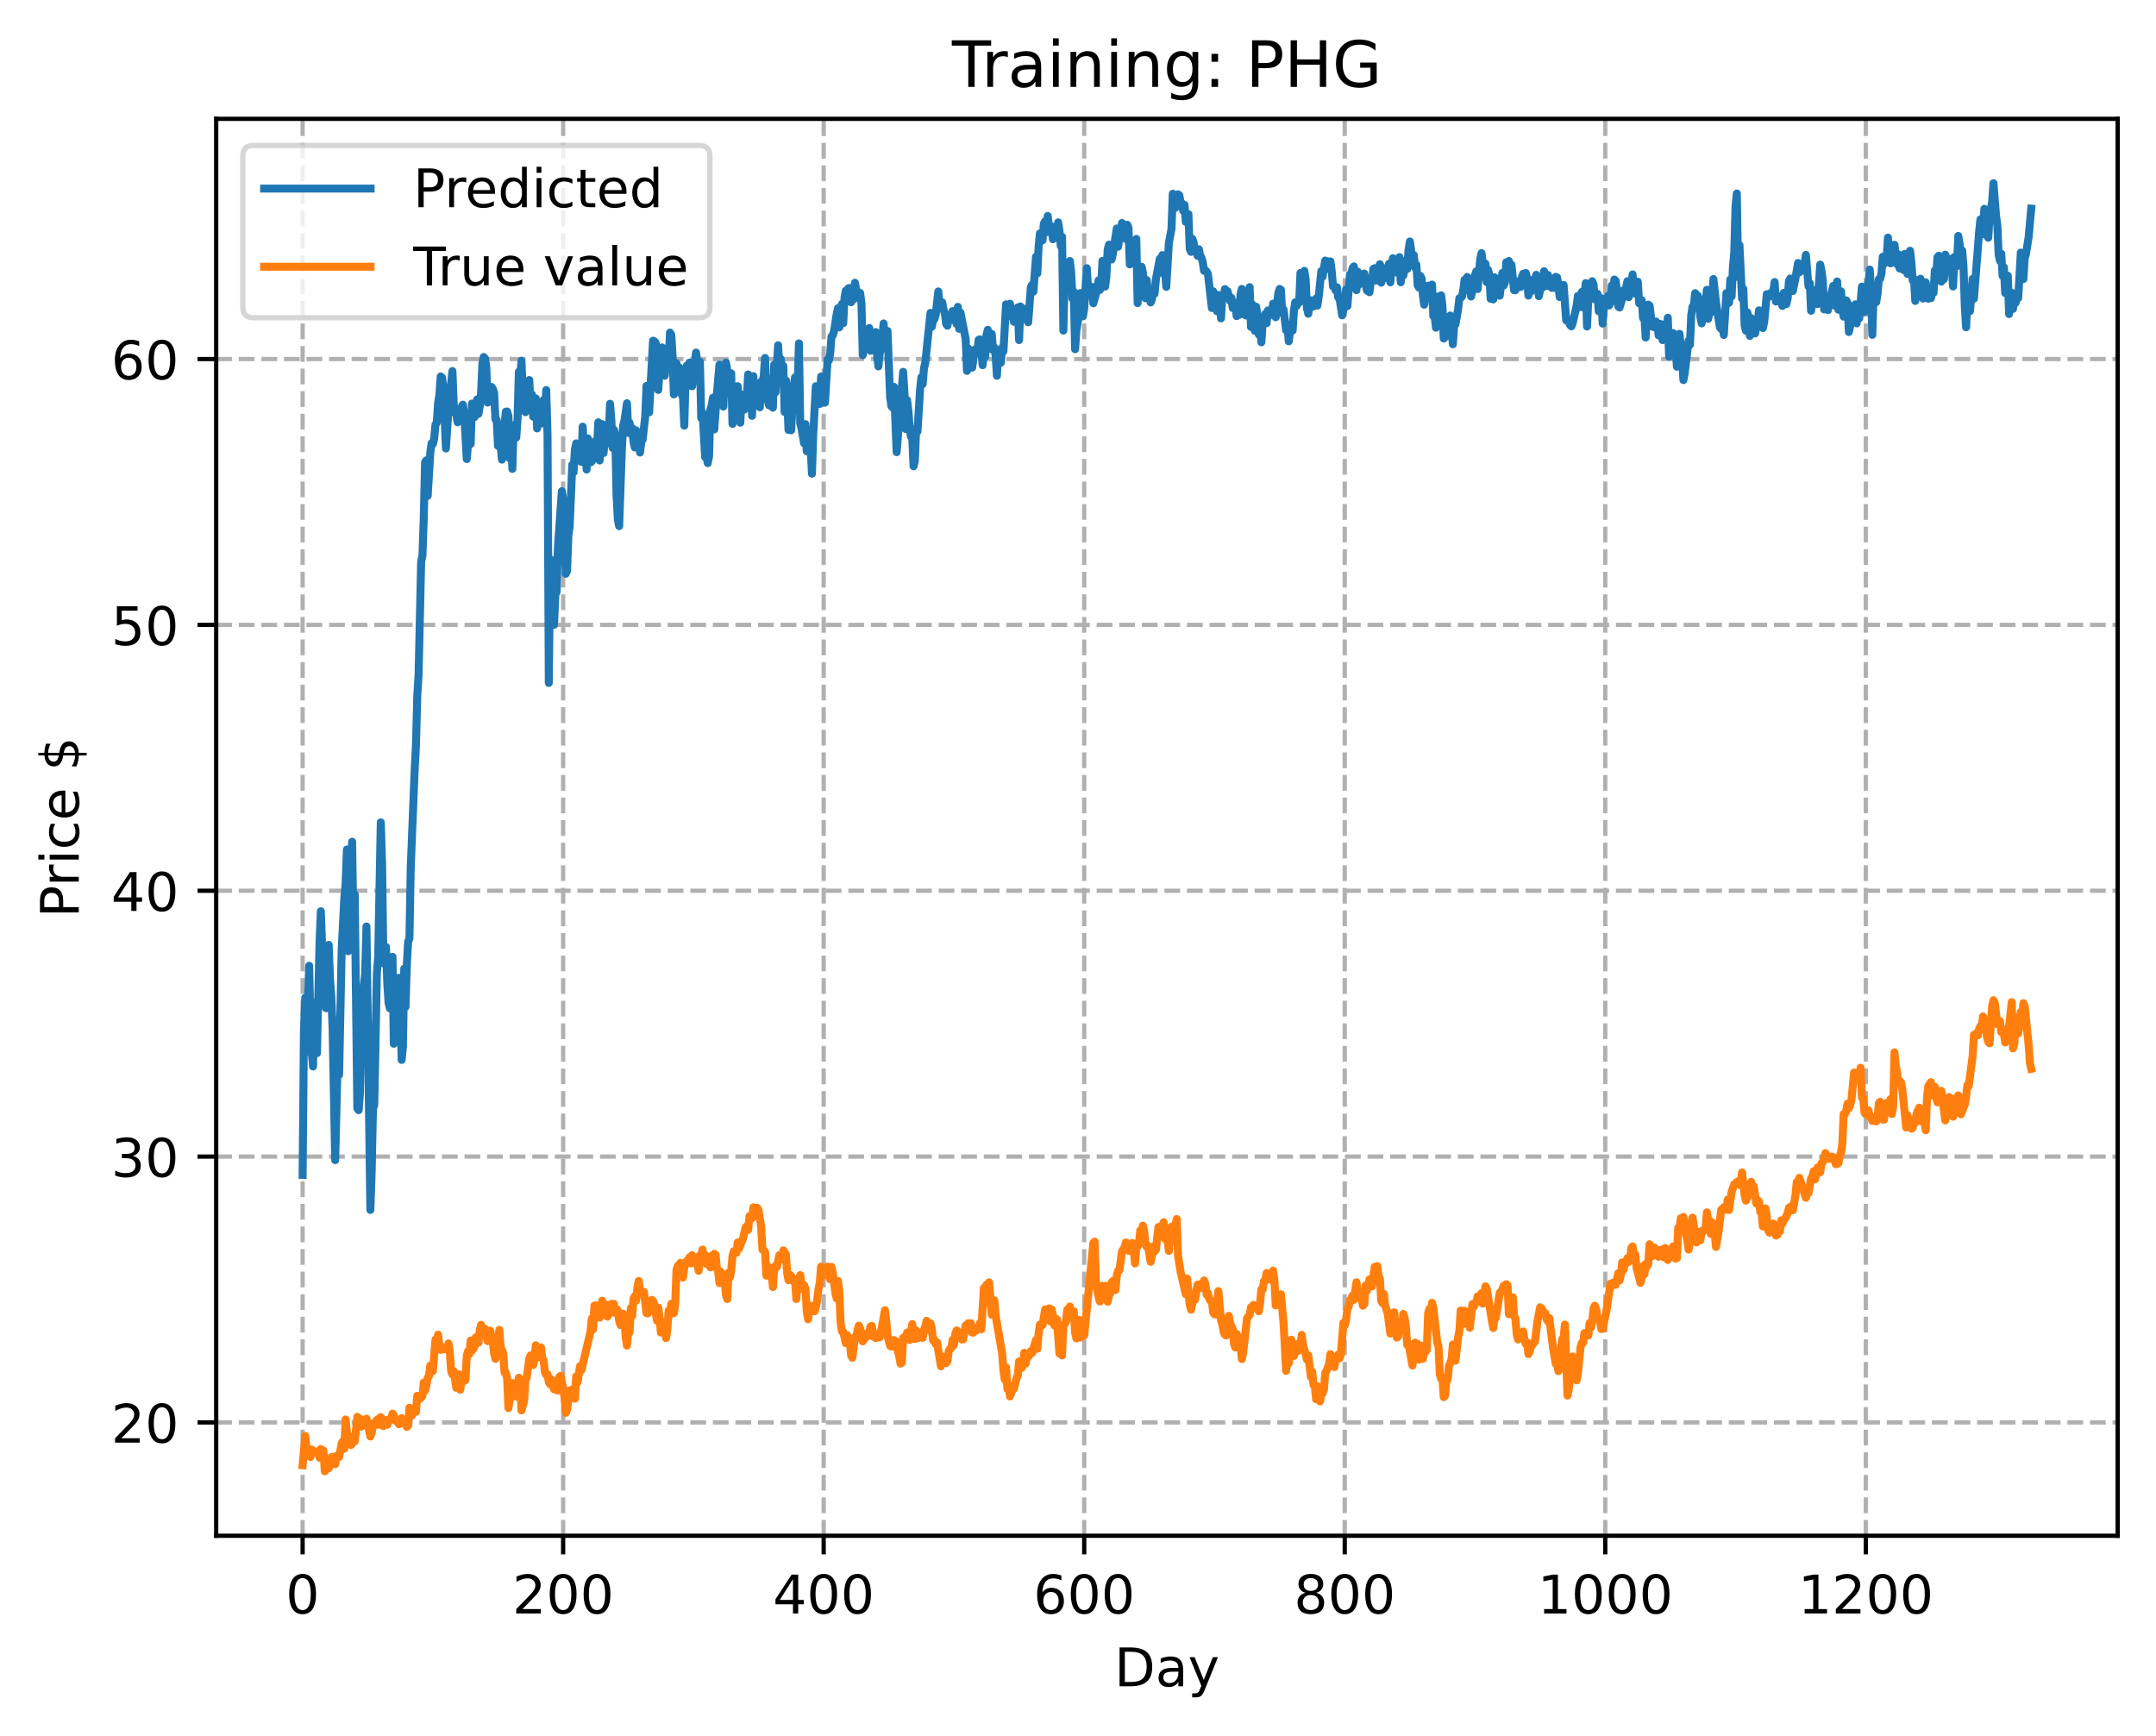 <?xml version="1.0" encoding="utf-8" standalone="no"?>
<!DOCTYPE svg PUBLIC "-//W3C//DTD SVG 1.1//EN"
  "http://www.w3.org/Graphics/SVG/1.1/DTD/svg11.dtd">
<!-- Created with matplotlib (https://matplotlib.org/) -->
<svg height="325.986pt" version="1.1" viewBox="0 0 404.923 325.986" width="404.923pt" xmlns="http://www.w3.org/2000/svg" xmlns:xlink="http://www.w3.org/1999/xlink">
 <defs>
  <style type="text/css">
*{stroke-linecap:butt;stroke-linejoin:round;}
  </style>
 </defs>
 <g id="figure_1">
  <g id="patch_1">
   <path d="M 0 325.986 
L 404.923 325.986 
L 404.923 0 
L 0 0 
z
" style="fill:#ffffff;"/>
  </g>
  <g id="axes_1">
   <g id="patch_2">
    <path d="M 40.603 288.43 
L 397.723 288.43 
L 397.723 22.318 
L 40.603 22.318 
z
" style="fill:#ffffff;"/>
   </g>
   <g id="matplotlib.axis_1">
    <g id="xtick_1">
     <g id="line2d_1">
      <path clip-path="url(#pe1f76f6a1c)" d="M 56.836 288.43 
L 56.836 22.318 
" style="fill:none;stroke:#b0b0b0;stroke-dasharray:2.96,1.28;stroke-dashoffset:0;stroke-width:0.8;"/>
     </g>
     <g id="line2d_2">
      <defs>
       <path d="M 0 0 
L 0 3.5 
" id="m6fb0ce16a3" style="stroke:#000000;stroke-width:0.8;"/>
      </defs>
      <g>
       <use style="stroke:#000000;stroke-width:0.8;" x="56.836" xlink:href="#m6fb0ce16a3" y="288.43"/>
      </g>
     </g>
     <g id="text_1">
      <!-- 0 -->
      <defs>
       <path d="M 31.781 66.406 
Q 24.172 66.406 20.328 58.906 
Q 16.5 51.422 16.5 36.375 
Q 16.5 21.391 20.328 13.891 
Q 24.172 6.391 31.781 6.391 
Q 39.453 6.391 43.281 13.891 
Q 47.125 21.391 47.125 36.375 
Q 47.125 51.422 43.281 58.906 
Q 39.453 66.406 31.781 66.406 
z
M 31.781 74.219 
Q 44.047 74.219 50.516 64.516 
Q 56.984 54.828 56.984 36.375 
Q 56.984 17.969 50.516 8.266 
Q 44.047 -1.422 31.781 -1.422 
Q 19.531 -1.422 13.062 8.266 
Q 6.594 17.969 6.594 36.375 
Q 6.594 54.828 13.062 64.516 
Q 19.531 74.219 31.781 74.219 
z
" id="DejaVuSans-48"/>
      </defs>
      <g transform="translate(53.655 303.029)scale(0.1 -0.1)">
       <use xlink:href="#DejaVuSans-48"/>
      </g>
     </g>
    </g>
    <g id="xtick_2">
     <g id="line2d_3">
      <path clip-path="url(#pe1f76f6a1c)" d="M 105.766 288.43 
L 105.766 22.318 
" style="fill:none;stroke:#b0b0b0;stroke-dasharray:2.96,1.28;stroke-dashoffset:0;stroke-width:0.8;"/>
     </g>
     <g id="line2d_4">
      <g>
       <use style="stroke:#000000;stroke-width:0.8;" x="105.766" xlink:href="#m6fb0ce16a3" y="288.43"/>
      </g>
     </g>
     <g id="text_2">
      <!-- 200 -->
      <defs>
       <path d="M 19.188 8.297 
L 53.609 8.297 
L 53.609 0 
L 7.328 0 
L 7.328 8.297 
Q 12.938 14.109 22.625 23.891 
Q 32.328 33.688 34.812 36.531 
Q 39.547 41.844 41.422 45.531 
Q 43.312 49.219 43.312 52.781 
Q 43.312 58.594 39.234 62.25 
Q 35.156 65.922 28.609 65.922 
Q 23.969 65.922 18.812 64.312 
Q 13.672 62.703 7.812 59.422 
L 7.812 69.391 
Q 13.766 71.781 18.938 73 
Q 24.125 74.219 28.422 74.219 
Q 39.75 74.219 46.484 68.547 
Q 53.219 62.891 53.219 53.422 
Q 53.219 48.922 51.531 44.891 
Q 49.859 40.875 45.406 35.406 
Q 44.188 33.984 37.641 27.219 
Q 31.109 20.453 19.188 8.297 
z
" id="DejaVuSans-50"/>
      </defs>
      <g transform="translate(96.223 303.029)scale(0.1 -0.1)">
       <use xlink:href="#DejaVuSans-50"/>
       <use x="63.623" xlink:href="#DejaVuSans-48"/>
       <use x="127.246" xlink:href="#DejaVuSans-48"/>
      </g>
     </g>
    </g>
    <g id="xtick_3">
     <g id="line2d_5">
      <path clip-path="url(#pe1f76f6a1c)" d="M 154.697 288.43 
L 154.697 22.318 
" style="fill:none;stroke:#b0b0b0;stroke-dasharray:2.96,1.28;stroke-dashoffset:0;stroke-width:0.8;"/>
     </g>
     <g id="line2d_6">
      <g>
       <use style="stroke:#000000;stroke-width:0.8;" x="154.697" xlink:href="#m6fb0ce16a3" y="288.43"/>
      </g>
     </g>
     <g id="text_3">
      <!-- 400 -->
      <defs>
       <path d="M 37.797 64.312 
L 12.891 25.391 
L 37.797 25.391 
z
M 35.203 72.906 
L 47.609 72.906 
L 47.609 25.391 
L 58.016 25.391 
L 58.016 17.188 
L 47.609 17.188 
L 47.609 0 
L 37.797 0 
L 37.797 17.188 
L 4.891 17.188 
L 4.891 26.703 
z
" id="DejaVuSans-52"/>
      </defs>
      <g transform="translate(145.153 303.029)scale(0.1 -0.1)">
       <use xlink:href="#DejaVuSans-52"/>
       <use x="63.623" xlink:href="#DejaVuSans-48"/>
       <use x="127.246" xlink:href="#DejaVuSans-48"/>
      </g>
     </g>
    </g>
    <g id="xtick_4">
     <g id="line2d_7">
      <path clip-path="url(#pe1f76f6a1c)" d="M 203.628 288.43 
L 203.628 22.318 
" style="fill:none;stroke:#b0b0b0;stroke-dasharray:2.96,1.28;stroke-dashoffset:0;stroke-width:0.8;"/>
     </g>
     <g id="line2d_8">
      <g>
       <use style="stroke:#000000;stroke-width:0.8;" x="203.628" xlink:href="#m6fb0ce16a3" y="288.43"/>
      </g>
     </g>
     <g id="text_4">
      <!-- 600 -->
      <defs>
       <path d="M 33.016 40.375 
Q 26.375 40.375 22.484 35.828 
Q 18.609 31.297 18.609 23.391 
Q 18.609 15.531 22.484 10.953 
Q 26.375 6.391 33.016 6.391 
Q 39.656 6.391 43.531 10.953 
Q 47.406 15.531 47.406 23.391 
Q 47.406 31.297 43.531 35.828 
Q 39.656 40.375 33.016 40.375 
z
M 52.594 71.297 
L 52.594 62.312 
Q 48.875 64.062 45.094 64.984 
Q 41.312 65.922 37.594 65.922 
Q 27.828 65.922 22.672 59.328 
Q 17.531 52.734 16.797 39.406 
Q 19.672 43.656 24.016 45.922 
Q 28.375 48.188 33.594 48.188 
Q 44.578 48.188 50.953 41.516 
Q 57.328 34.859 57.328 23.391 
Q 57.328 12.156 50.688 5.359 
Q 44.047 -1.422 33.016 -1.422 
Q 20.359 -1.422 13.672 8.266 
Q 6.984 17.969 6.984 36.375 
Q 6.984 53.656 15.188 63.938 
Q 23.391 74.219 37.203 74.219 
Q 40.922 74.219 44.703 73.484 
Q 48.484 72.75 52.594 71.297 
z
" id="DejaVuSans-54"/>
      </defs>
      <g transform="translate(194.084 303.029)scale(0.1 -0.1)">
       <use xlink:href="#DejaVuSans-54"/>
       <use x="63.623" xlink:href="#DejaVuSans-48"/>
       <use x="127.246" xlink:href="#DejaVuSans-48"/>
      </g>
     </g>
    </g>
    <g id="xtick_5">
     <g id="line2d_9">
      <path clip-path="url(#pe1f76f6a1c)" d="M 252.558 288.43 
L 252.558 22.318 
" style="fill:none;stroke:#b0b0b0;stroke-dasharray:2.96,1.28;stroke-dashoffset:0;stroke-width:0.8;"/>
     </g>
     <g id="line2d_10">
      <g>
       <use style="stroke:#000000;stroke-width:0.8;" x="252.558" xlink:href="#m6fb0ce16a3" y="288.43"/>
      </g>
     </g>
     <g id="text_5">
      <!-- 800 -->
      <defs>
       <path d="M 31.781 34.625 
Q 24.75 34.625 20.719 30.859 
Q 16.703 27.094 16.703 20.516 
Q 16.703 13.922 20.719 10.156 
Q 24.75 6.391 31.781 6.391 
Q 38.812 6.391 42.859 10.172 
Q 46.922 13.969 46.922 20.516 
Q 46.922 27.094 42.891 30.859 
Q 38.875 34.625 31.781 34.625 
z
M 21.922 38.812 
Q 15.578 40.375 12.031 44.719 
Q 8.5 49.078 8.5 55.328 
Q 8.5 64.062 14.719 69.141 
Q 20.953 74.219 31.781 74.219 
Q 42.672 74.219 48.875 69.141 
Q 55.078 64.062 55.078 55.328 
Q 55.078 49.078 51.531 44.719 
Q 48 40.375 41.703 38.812 
Q 48.828 37.156 52.797 32.312 
Q 56.781 27.484 56.781 20.516 
Q 56.781 9.906 50.312 4.234 
Q 43.844 -1.422 31.781 -1.422 
Q 19.734 -1.422 13.25 4.234 
Q 6.781 9.906 6.781 20.516 
Q 6.781 27.484 10.781 32.312 
Q 14.797 37.156 21.922 38.812 
z
M 18.312 54.391 
Q 18.312 48.734 21.844 45.562 
Q 25.391 42.391 31.781 42.391 
Q 38.141 42.391 41.719 45.562 
Q 45.312 48.734 45.312 54.391 
Q 45.312 60.062 41.719 63.234 
Q 38.141 66.406 31.781 66.406 
Q 25.391 66.406 21.844 63.234 
Q 18.312 60.062 18.312 54.391 
z
" id="DejaVuSans-56"/>
      </defs>
      <g transform="translate(243.015 303.029)scale(0.1 -0.1)">
       <use xlink:href="#DejaVuSans-56"/>
       <use x="63.623" xlink:href="#DejaVuSans-48"/>
       <use x="127.246" xlink:href="#DejaVuSans-48"/>
      </g>
     </g>
    </g>
    <g id="xtick_6">
     <g id="line2d_11">
      <path clip-path="url(#pe1f76f6a1c)" d="M 301.489 288.43 
L 301.489 22.318 
" style="fill:none;stroke:#b0b0b0;stroke-dasharray:2.96,1.28;stroke-dashoffset:0;stroke-width:0.8;"/>
     </g>
     <g id="line2d_12">
      <g>
       <use style="stroke:#000000;stroke-width:0.8;" x="301.489" xlink:href="#m6fb0ce16a3" y="288.43"/>
      </g>
     </g>
     <g id="text_6">
      <!-- 1000 -->
      <defs>
       <path d="M 12.406 8.297 
L 28.516 8.297 
L 28.516 63.922 
L 10.984 60.406 
L 10.984 69.391 
L 28.422 72.906 
L 38.281 72.906 
L 38.281 8.297 
L 54.391 8.297 
L 54.391 0 
L 12.406 0 
z
" id="DejaVuSans-49"/>
      </defs>
      <g transform="translate(288.764 303.029)scale(0.1 -0.1)">
       <use xlink:href="#DejaVuSans-49"/>
       <use x="63.623" xlink:href="#DejaVuSans-48"/>
       <use x="127.246" xlink:href="#DejaVuSans-48"/>
       <use x="190.869" xlink:href="#DejaVuSans-48"/>
      </g>
     </g>
    </g>
    <g id="xtick_7">
     <g id="line2d_13">
      <path clip-path="url(#pe1f76f6a1c)" d="M 350.419 288.43 
L 350.419 22.318 
" style="fill:none;stroke:#b0b0b0;stroke-dasharray:2.96,1.28;stroke-dashoffset:0;stroke-width:0.8;"/>
     </g>
     <g id="line2d_14">
      <g>
       <use style="stroke:#000000;stroke-width:0.8;" x="350.419" xlink:href="#m6fb0ce16a3" y="288.43"/>
      </g>
     </g>
     <g id="text_7">
      <!-- 1200 -->
      <g transform="translate(337.694 303.029)scale(0.1 -0.1)">
       <use xlink:href="#DejaVuSans-49"/>
       <use x="63.623" xlink:href="#DejaVuSans-50"/>
       <use x="127.246" xlink:href="#DejaVuSans-48"/>
       <use x="190.869" xlink:href="#DejaVuSans-48"/>
      </g>
     </g>
    </g>
    <g id="text_8">
     <!-- Day -->
     <defs>
      <path d="M 19.672 64.797 
L 19.672 8.109 
L 31.594 8.109 
Q 46.688 8.109 53.688 14.938 
Q 60.688 21.781 60.688 36.531 
Q 60.688 51.172 53.688 57.984 
Q 46.688 64.797 31.594 64.797 
z
M 9.812 72.906 
L 30.078 72.906 
Q 51.266 72.906 61.172 64.094 
Q 71.094 55.281 71.094 36.531 
Q 71.094 17.672 61.125 8.828 
Q 51.172 0 30.078 0 
L 9.812 0 
z
" id="DejaVuSans-68"/>
      <path d="M 34.281 27.484 
Q 23.391 27.484 19.188 25 
Q 14.984 22.516 14.984 16.5 
Q 14.984 11.719 18.141 8.906 
Q 21.297 6.109 26.703 6.109 
Q 34.188 6.109 38.703 11.406 
Q 43.219 16.703 43.219 25.484 
L 43.219 27.484 
z
M 52.203 31.203 
L 52.203 0 
L 43.219 0 
L 43.219 8.297 
Q 40.141 3.328 35.547 0.953 
Q 30.953 -1.422 24.312 -1.422 
Q 15.922 -1.422 10.953 3.297 
Q 6 8.016 6 15.922 
Q 6 25.141 12.172 29.828 
Q 18.359 34.516 30.609 34.516 
L 43.219 34.516 
L 43.219 35.406 
Q 43.219 41.609 39.141 45 
Q 35.062 48.391 27.688 48.391 
Q 23 48.391 18.547 47.266 
Q 14.109 46.141 10.016 43.891 
L 10.016 52.203 
Q 14.938 54.109 19.578 55.047 
Q 24.219 56 28.609 56 
Q 40.484 56 46.344 49.844 
Q 52.203 43.703 52.203 31.203 
z
" id="DejaVuSans-97"/>
      <path d="M 32.172 -5.078 
Q 28.375 -14.844 24.75 -17.812 
Q 21.141 -20.797 15.094 -20.797 
L 7.906 -20.797 
L 7.906 -13.281 
L 13.188 -13.281 
Q 16.891 -13.281 18.938 -11.516 
Q 21 -9.766 23.484 -3.219 
L 25.094 0.875 
L 2.984 54.688 
L 12.5 54.688 
L 29.594 11.922 
L 46.688 54.688 
L 56.203 54.688 
z
" id="DejaVuSans-121"/>
     </defs>
     <g transform="translate(209.29 316.707)scale(0.1 -0.1)">
      <use xlink:href="#DejaVuSans-68"/>
      <use x="77.002" xlink:href="#DejaVuSans-97"/>
      <use x="138.281" xlink:href="#DejaVuSans-121"/>
     </g>
    </g>
   </g>
   <g id="matplotlib.axis_2">
    <g id="ytick_1">
     <g id="line2d_15">
      <path clip-path="url(#pe1f76f6a1c)" d="M 40.603 267.147 
L 397.723 267.147 
" style="fill:none;stroke:#b0b0b0;stroke-dasharray:2.96,1.28;stroke-dashoffset:0;stroke-width:0.8;"/>
     </g>
     <g id="line2d_16">
      <defs>
       <path d="M 0 0 
L -3.5 0 
" id="m4aa79d5905" style="stroke:#000000;stroke-width:0.8;"/>
      </defs>
      <g>
       <use style="stroke:#000000;stroke-width:0.8;" x="40.603" xlink:href="#m4aa79d5905" y="267.147"/>
      </g>
     </g>
     <g id="text_9">
      <!-- 20 -->
      <g transform="translate(20.878 270.946)scale(0.1 -0.1)">
       <use xlink:href="#DejaVuSans-50"/>
       <use x="63.623" xlink:href="#DejaVuSans-48"/>
      </g>
     </g>
    </g>
    <g id="ytick_2">
     <g id="line2d_17">
      <path clip-path="url(#pe1f76f6a1c)" d="M 40.603 217.218 
L 397.723 217.218 
" style="fill:none;stroke:#b0b0b0;stroke-dasharray:2.96,1.28;stroke-dashoffset:0;stroke-width:0.8;"/>
     </g>
     <g id="line2d_18">
      <g>
       <use style="stroke:#000000;stroke-width:0.8;" x="40.603" xlink:href="#m4aa79d5905" y="217.218"/>
      </g>
     </g>
     <g id="text_10">
      <!-- 30 -->
      <defs>
       <path d="M 40.578 39.312 
Q 47.656 37.797 51.625 33 
Q 55.609 28.219 55.609 21.188 
Q 55.609 10.406 48.188 4.484 
Q 40.766 -1.422 27.094 -1.422 
Q 22.516 -1.422 17.656 -0.516 
Q 12.797 0.391 7.625 2.203 
L 7.625 11.719 
Q 11.719 9.328 16.594 8.109 
Q 21.484 6.891 26.812 6.891 
Q 36.078 6.891 40.938 10.547 
Q 45.797 14.203 45.797 21.188 
Q 45.797 27.641 41.281 31.266 
Q 36.766 34.906 28.719 34.906 
L 20.219 34.906 
L 20.219 43.016 
L 29.109 43.016 
Q 36.375 43.016 40.234 45.922 
Q 44.094 48.828 44.094 54.297 
Q 44.094 59.906 40.109 62.906 
Q 36.141 65.922 28.719 65.922 
Q 24.656 65.922 20.016 65.031 
Q 15.375 64.156 9.812 62.312 
L 9.812 71.094 
Q 15.438 72.656 20.344 73.438 
Q 25.25 74.219 29.594 74.219 
Q 40.828 74.219 47.359 69.109 
Q 53.906 64.016 53.906 55.328 
Q 53.906 49.266 50.438 45.094 
Q 46.969 40.922 40.578 39.312 
z
" id="DejaVuSans-51"/>
      </defs>
      <g transform="translate(20.878 221.017)scale(0.1 -0.1)">
       <use xlink:href="#DejaVuSans-51"/>
       <use x="63.623" xlink:href="#DejaVuSans-48"/>
      </g>
     </g>
    </g>
    <g id="ytick_3">
     <g id="line2d_19">
      <path clip-path="url(#pe1f76f6a1c)" d="M 40.603 167.288 
L 397.723 167.288 
" style="fill:none;stroke:#b0b0b0;stroke-dasharray:2.96,1.28;stroke-dashoffset:0;stroke-width:0.8;"/>
     </g>
     <g id="line2d_20">
      <g>
       <use style="stroke:#000000;stroke-width:0.8;" x="40.603" xlink:href="#m4aa79d5905" y="167.288"/>
      </g>
     </g>
     <g id="text_11">
      <!-- 40 -->
      <g transform="translate(20.878 171.087)scale(0.1 -0.1)">
       <use xlink:href="#DejaVuSans-52"/>
       <use x="63.623" xlink:href="#DejaVuSans-48"/>
      </g>
     </g>
    </g>
    <g id="ytick_4">
     <g id="line2d_21">
      <path clip-path="url(#pe1f76f6a1c)" d="M 40.603 117.359 
L 397.723 117.359 
" style="fill:none;stroke:#b0b0b0;stroke-dasharray:2.96,1.28;stroke-dashoffset:0;stroke-width:0.8;"/>
     </g>
     <g id="line2d_22">
      <g>
       <use style="stroke:#000000;stroke-width:0.8;" x="40.603" xlink:href="#m4aa79d5905" y="117.359"/>
      </g>
     </g>
     <g id="text_12">
      <!-- 50 -->
      <defs>
       <path d="M 10.797 72.906 
L 49.516 72.906 
L 49.516 64.594 
L 19.828 64.594 
L 19.828 46.734 
Q 21.969 47.469 24.109 47.828 
Q 26.266 48.188 28.422 48.188 
Q 40.625 48.188 47.75 41.5 
Q 54.891 34.812 54.891 23.391 
Q 54.891 11.625 47.562 5.094 
Q 40.234 -1.422 26.906 -1.422 
Q 22.312 -1.422 17.547 -0.641 
Q 12.797 0.141 7.719 1.703 
L 7.719 11.625 
Q 12.109 9.234 16.797 8.062 
Q 21.484 6.891 26.703 6.891 
Q 35.156 6.891 40.078 11.328 
Q 45.016 15.766 45.016 23.391 
Q 45.016 31 40.078 35.438 
Q 35.156 39.891 26.703 39.891 
Q 22.75 39.891 18.812 39.016 
Q 14.891 38.141 10.797 36.281 
z
" id="DejaVuSans-53"/>
      </defs>
      <g transform="translate(20.878 121.158)scale(0.1 -0.1)">
       <use xlink:href="#DejaVuSans-53"/>
       <use x="63.623" xlink:href="#DejaVuSans-48"/>
      </g>
     </g>
    </g>
    <g id="ytick_5">
     <g id="line2d_23">
      <path clip-path="url(#pe1f76f6a1c)" d="M 40.603 67.429 
L 397.723 67.429 
" style="fill:none;stroke:#b0b0b0;stroke-dasharray:2.96,1.28;stroke-dashoffset:0;stroke-width:0.8;"/>
     </g>
     <g id="line2d_24">
      <g>
       <use style="stroke:#000000;stroke-width:0.8;" x="40.603" xlink:href="#m4aa79d5905" y="67.429"/>
      </g>
     </g>
     <g id="text_13">
      <!-- 60 -->
      <g transform="translate(20.878 71.229)scale(0.1 -0.1)">
       <use xlink:href="#DejaVuSans-54"/>
       <use x="63.623" xlink:href="#DejaVuSans-48"/>
      </g>
     </g>
    </g>
    <g id="text_14">
     <!-- Price $ -->
     <defs>
      <path d="M 19.672 64.797 
L 19.672 37.406 
L 32.078 37.406 
Q 38.969 37.406 42.719 40.969 
Q 46.484 44.531 46.484 51.125 
Q 46.484 57.672 42.719 61.234 
Q 38.969 64.797 32.078 64.797 
z
M 9.812 72.906 
L 32.078 72.906 
Q 44.344 72.906 50.609 67.359 
Q 56.891 61.812 56.891 51.125 
Q 56.891 40.328 50.609 34.812 
Q 44.344 29.297 32.078 29.297 
L 19.672 29.297 
L 19.672 0 
L 9.812 0 
z
" id="DejaVuSans-80"/>
      <path d="M 41.109 46.297 
Q 39.594 47.172 37.812 47.578 
Q 36.031 48 33.891 48 
Q 26.266 48 22.188 43.047 
Q 18.109 38.094 18.109 28.812 
L 18.109 0 
L 9.078 0 
L 9.078 54.688 
L 18.109 54.688 
L 18.109 46.188 
Q 20.953 51.172 25.484 53.578 
Q 30.031 56 36.531 56 
Q 37.453 56 38.578 55.875 
Q 39.703 55.766 41.062 55.516 
z
" id="DejaVuSans-114"/>
      <path d="M 9.422 54.688 
L 18.406 54.688 
L 18.406 0 
L 9.422 0 
z
M 9.422 75.984 
L 18.406 75.984 
L 18.406 64.594 
L 9.422 64.594 
z
" id="DejaVuSans-105"/>
      <path d="M 48.781 52.594 
L 48.781 44.188 
Q 44.969 46.297 41.141 47.344 
Q 37.312 48.391 33.406 48.391 
Q 24.656 48.391 19.812 42.844 
Q 14.984 37.312 14.984 27.297 
Q 14.984 17.281 19.812 11.734 
Q 24.656 6.203 33.406 6.203 
Q 37.312 6.203 41.141 7.25 
Q 44.969 8.297 48.781 10.406 
L 48.781 2.094 
Q 45.016 0.344 40.984 -0.531 
Q 36.969 -1.422 32.422 -1.422 
Q 20.062 -1.422 12.781 6.344 
Q 5.516 14.109 5.516 27.297 
Q 5.516 40.672 12.859 48.328 
Q 20.219 56 33.016 56 
Q 37.156 56 41.109 55.141 
Q 45.062 54.297 48.781 52.594 
z
" id="DejaVuSans-99"/>
      <path d="M 56.203 29.594 
L 56.203 25.203 
L 14.891 25.203 
Q 15.484 15.922 20.484 11.062 
Q 25.484 6.203 34.422 6.203 
Q 39.594 6.203 44.453 7.469 
Q 49.312 8.734 54.109 11.281 
L 54.109 2.781 
Q 49.266 0.734 44.188 -0.344 
Q 39.109 -1.422 33.891 -1.422 
Q 20.797 -1.422 13.156 6.188 
Q 5.516 13.812 5.516 26.812 
Q 5.516 40.234 12.766 48.109 
Q 20.016 56 32.328 56 
Q 43.359 56 49.781 48.891 
Q 56.203 41.797 56.203 29.594 
z
M 47.219 32.234 
Q 47.125 39.594 43.094 43.984 
Q 39.062 48.391 32.422 48.391 
Q 24.906 48.391 20.391 44.141 
Q 15.875 39.891 15.188 32.172 
z
" id="DejaVuSans-101"/>
      <path id="DejaVuSans-32"/>
      <path d="M 33.797 -14.703 
L 28.906 -14.703 
L 28.859 0 
Q 23.734 0.094 18.609 1.188 
Q 13.484 2.297 8.297 4.5 
L 8.297 13.281 
Q 13.281 10.156 18.375 8.562 
Q 23.484 6.984 28.906 6.938 
L 28.906 29.203 
Q 18.109 30.953 13.203 35.156 
Q 8.297 39.359 8.297 46.688 
Q 8.297 54.641 13.625 59.219 
Q 18.953 63.812 28.906 64.5 
L 28.906 75.984 
L 33.797 75.984 
L 33.797 64.656 
Q 38.328 64.453 42.578 63.688 
Q 46.828 62.938 50.875 61.625 
L 50.875 53.078 
Q 46.828 55.125 42.547 56.25 
Q 38.281 57.375 33.797 57.562 
L 33.797 36.719 
Q 44.875 35.016 50.094 30.609 
Q 55.328 26.219 55.328 18.609 
Q 55.328 10.359 49.781 5.594 
Q 44.234 0.828 33.797 0.094 
z
M 28.906 37.594 
L 28.906 57.625 
Q 23.25 56.984 20.266 54.391 
Q 17.281 51.812 17.281 47.516 
Q 17.281 43.312 20.031 40.969 
Q 22.797 38.625 28.906 37.594 
z
M 33.797 28.219 
L 33.797 7.078 
Q 39.984 7.906 43.141 10.594 
Q 46.297 13.281 46.297 17.672 
Q 46.297 21.969 43.281 24.5 
Q 40.281 27.047 33.797 28.219 
z
" id="DejaVuSans-36"/>
     </defs>
     <g transform="translate(14.798 172.342)rotate(-90)scale(0.1 -0.1)">
      <use xlink:href="#DejaVuSans-80"/>
      <use x="58.553" xlink:href="#DejaVuSans-114"/>
      <use x="99.666" xlink:href="#DejaVuSans-105"/>
      <use x="127.449" xlink:href="#DejaVuSans-99"/>
      <use x="182.43" xlink:href="#DejaVuSans-101"/>
      <use x="243.953" xlink:href="#DejaVuSans-32"/>
      <use x="275.74" xlink:href="#DejaVuSans-36"/>
     </g>
    </g>
   </g>
   <g id="line2d_25">
    <path clip-path="url(#pe1f76f6a1c)" d="M 56.836 220.655 
L 57.081 193.58 
L 57.325 187.376 
L 57.57 197.556 
L 58.059 181.383 
L 58.304 192.316 
L 58.548 197.512 
L 58.793 200.304 
L 59.038 188.259 
L 59.527 197.805 
L 60.016 176.837 
L 60.261 171.148 
L 60.506 178.273 
L 60.75 181.473 
L 60.995 179.037 
L 61.24 189.35 
L 61.729 177.465 
L 61.974 183.774 
L 62.218 187.067 
L 62.463 192.905 
L 62.952 217.892 
L 63.441 198.074 
L 63.686 201.868 
L 64.175 178.154 
L 64.665 168.722 
L 64.909 166.001 
L 65.154 159.554 
L 65.399 178.655 
L 65.643 175.298 
L 65.888 162.905 
L 66.133 158.099 
L 66.377 174.362 
L 66.622 167.986 
L 67.111 208.17 
L 67.356 208.502 
L 67.601 205.361 
L 67.845 190.444 
L 68.09 199.379 
L 68.335 185.098 
L 68.579 182.88 
L 68.824 174.004 
L 69.558 227.238 
L 69.802 220 
L 70.047 208.309 
L 70.292 207.505 
L 70.781 182.781 
L 71.026 179.722 
L 71.515 154.454 
L 71.76 162.153 
L 72.004 180.194 
L 72.249 181.05 
L 72.494 177.848 
L 72.738 184.726 
L 72.983 188.384 
L 73.228 189.388 
L 73.472 187.173 
L 73.717 179.709 
L 73.962 196.034 
L 74.206 187.656 
L 74.451 192.501 
L 74.696 189.59 
L 74.94 183.64 
L 75.185 188.438 
L 75.429 199.059 
L 75.674 196.601 
L 75.919 181.937 
L 76.163 189.093 
L 76.408 181.126 
L 76.653 176.819 
L 76.897 176.28 
L 77.142 162.888 
L 77.876 144.657 
L 78.121 139.987 
L 78.365 130.759 
L 78.61 126.86 
L 79.099 105.464 
L 79.344 104.34 
L 79.589 97.245 
L 79.833 86.797 
L 80.078 86.457 
L 80.323 93.124 
L 80.812 85.062 
L 81.056 83.25 
L 81.301 83.389 
L 81.546 82.342 
L 81.79 79.737 
L 82.035 79.343 
L 82.28 75.681 
L 82.524 74.1 
L 82.769 70.709 
L 83.014 70.905 
L 83.258 72.752 
L 83.748 84.23 
L 84.237 76.643 
L 84.971 69.693 
L 85.216 76.047 
L 85.46 77.536 
L 85.705 77.869 
L 85.95 79.313 
L 86.439 78.109 
L 86.684 76.42 
L 86.928 76.003 
L 87.173 77.54 
L 87.662 86.215 
L 87.907 83.379 
L 88.151 81.847 
L 88.396 83.384 
L 88.641 75.796 
L 88.885 75.779 
L 89.13 78.325 
L 89.375 77.11 
L 89.619 75.013 
L 89.864 77.72 
L 90.109 76.291 
L 90.353 73.774 
L 90.598 68.273 
L 90.843 67.049 
L 91.087 67.319 
L 91.332 68.933 
L 91.577 75.611 
L 91.821 72.757 
L 92.066 74.9 
L 92.311 72.667 
L 92.555 73.026 
L 92.8 73.755 
L 93.044 78.737 
L 93.289 78.878 
L 93.534 83.747 
L 93.778 80.961 
L 94.268 86.322 
L 94.512 85.096 
L 94.757 79.933 
L 95.002 77.321 
L 95.246 77.288 
L 95.491 78.164 
L 95.736 86.1 
L 95.98 80.451 
L 96.225 88.065 
L 96.47 79.877 
L 96.714 80.677 
L 96.959 82.18 
L 97.204 78.649 
L 97.448 69.831 
L 97.693 71.062 
L 97.938 67.752 
L 98.182 73.81 
L 98.427 72.983 
L 98.672 77.409 
L 98.916 73.181 
L 99.405 71.381 
L 99.65 76.498 
L 99.895 74.061 
L 100.139 78.257 
L 100.384 75.837 
L 100.629 74.835 
L 100.873 80.464 
L 101.118 78.882 
L 101.363 75.75 
L 101.607 78.846 
L 101.852 79.526 
L 102.097 75.138 
L 102.341 77.747 
L 102.586 73.254 
L 102.831 81.639 
L 103.075 128.261 
L 103.32 104.99 
L 103.565 115.49 
L 103.809 114.235 
L 104.054 117.351 
L 104.299 111.725 
L 104.543 111.152 
L 104.788 102.712 
L 105.522 92.256 
L 105.766 93.767 
L 106.256 107.762 
L 106.5 107.258 
L 106.745 100.571 
L 106.99 98.892 
L 107.479 87.286 
L 107.724 88.689 
L 107.968 84.477 
L 108.213 83.27 
L 108.458 84.284 
L 108.702 83.98 
L 108.947 84.585 
L 109.192 86.757 
L 109.436 80.129 
L 109.681 84.38 
L 109.926 83.816 
L 110.17 88.185 
L 110.415 82.337 
L 110.66 82.941 
L 110.904 86.849 
L 111.149 86.667 
L 111.393 84.729 
L 111.883 82.824 
L 112.127 84.062 
L 112.372 79.314 
L 112.617 86.487 
L 112.861 80.512 
L 113.106 79.664 
L 113.351 85.092 
L 113.595 82.327 
L 113.84 83.405 
L 114.085 83.285 
L 114.329 81.616 
L 114.574 75.839 
L 114.819 78.893 
L 115.063 84.129 
L 115.308 80.722 
L 115.553 81.7 
L 115.797 93.078 
L 116.042 97.593 
L 116.287 98.81 
L 116.776 84.854 
L 117.02 79.942 
L 117.265 79.117 
L 117.754 75.732 
L 117.999 81.297 
L 118.244 79.424 
L 118.488 81.483 
L 118.733 80.386 
L 118.978 82.921 
L 119.222 84.041 
L 119.467 80.834 
L 119.712 82.061 
L 119.956 81.672 
L 120.201 84.984 
L 120.446 82.945 
L 120.69 82.597 
L 121.18 78.219 
L 121.424 72.493 
L 121.669 73.537 
L 121.914 77.445 
L 122.648 63.993 
L 122.892 64.085 
L 123.137 64.406 
L 123.381 65.591 
L 123.626 73.229 
L 123.871 69.51 
L 124.115 68.409 
L 124.36 65.26 
L 124.605 67.306 
L 124.849 70.563 
L 125.094 67.45 
L 125.339 66.529 
L 125.583 68.39 
L 125.828 62.465 
L 126.073 62.876 
L 126.317 66.883 
L 126.562 74.078 
L 126.807 70.029 
L 127.051 68.242 
L 127.296 70.372 
L 127.541 68.98 
L 128.03 74.097 
L 128.275 74.556 
L 128.519 79.95 
L 128.764 70.341 
L 129.008 68.66 
L 129.253 72.481 
L 129.498 68.097 
L 129.742 68.143 
L 129.987 72.531 
L 130.721 66.22 
L 130.966 68.059 
L 131.455 67.938 
L 131.7 78.514 
L 131.944 77.477 
L 132.434 85.852 
L 132.678 85.532 
L 132.923 86.981 
L 133.168 85.69 
L 133.412 77.009 
L 133.657 76.136 
L 133.902 74.7 
L 134.146 80.653 
L 134.636 73.926 
L 135.125 68.492 
L 135.369 68.655 
L 135.859 76.353 
L 136.103 69.651 
L 136.348 68.097 
L 137.082 72.266 
L 137.327 70.119 
L 137.571 79.612 
L 137.816 76.217 
L 138.061 78.177 
L 138.55 72.534 
L 138.795 75.229 
L 139.039 79.389 
L 139.284 74.105 
L 139.529 76.311 
L 139.773 76.943 
L 140.263 74.821 
L 140.507 70.33 
L 140.752 71.159 
L 140.996 70.823 
L 141.241 78.096 
L 141.486 70.649 
L 141.73 75.641 
L 141.975 72.693 
L 142.22 74.338 
L 142.464 75.052 
L 142.709 76.496 
L 142.954 71.689 
L 143.198 71.85 
L 143.443 70.59 
L 143.688 67.232 
L 143.932 74.746 
L 144.177 75.062 
L 144.422 76.116 
L 144.666 76.19 
L 144.911 71.137 
L 145.156 76.565 
L 145.4 68.492 
L 145.645 73.689 
L 146.134 64.84 
L 146.379 69.388 
L 146.624 67.427 
L 146.868 68.947 
L 147.113 68.714 
L 147.357 77.365 
L 147.602 71.443 
L 147.847 74.824 
L 148.091 80.749 
L 148.336 76.796 
L 148.581 80.814 
L 149.07 72.412 
L 149.315 70.864 
L 149.559 72.965 
L 149.804 72.568 
L 150.049 64.489 
L 150.293 79.508 
L 150.538 80.501 
L 151.027 83.264 
L 151.272 79.663 
L 151.517 84.766 
L 151.761 80.622 
L 152.006 83.783 
L 152.251 84.247 
L 152.495 88.967 
L 152.74 81.456 
L 153.229 72.543 
L 153.474 74.136 
L 153.718 73.144 
L 153.963 75.865 
L 154.208 70.725 
L 154.452 75.125 
L 154.697 72.626 
L 154.942 75.601 
L 155.431 67.514 
L 155.676 67.68 
L 155.92 66.378 
L 156.165 63.198 
L 156.41 62.981 
L 156.654 62.14 
L 157.144 58.947 
L 157.388 57.869 
L 157.633 61.482 
L 157.878 58.549 
L 158.122 57.101 
L 158.367 60.701 
L 158.612 55.874 
L 158.856 54.595 
L 159.101 55.02 
L 159.345 54.137 
L 159.59 54.093 
L 159.835 56.765 
L 160.079 54.533 
L 160.324 56.212 
L 160.569 53.107 
L 161.058 55.935 
L 161.303 54.906 
L 161.547 55.038 
L 161.792 57.024 
L 162.037 66.707 
L 162.526 63.726 
L 162.771 62.956 
L 163.015 62.614 
L 163.26 61.613 
L 163.505 65.878 
L 163.749 63.234 
L 163.994 63.989 
L 164.239 65.539 
L 164.483 62.368 
L 164.728 66.733 
L 164.972 68.815 
L 165.217 66.336 
L 165.462 65.54 
L 165.706 63.72 
L 165.951 60.751 
L 166.196 64.093 
L 166.44 62.644 
L 166.685 62.162 
L 167.174 74.542 
L 167.419 76.303 
L 167.664 76.557 
L 167.908 72.659 
L 168.398 84.92 
L 169.621 69.843 
L 169.866 73.718 
L 170.11 80.59 
L 170.355 75.137 
L 170.6 77.066 
L 170.844 80.322 
L 171.089 82.012 
L 171.333 82.276 
L 171.578 87.577 
L 171.823 86.565 
L 172.067 80.394 
L 172.312 81.043 
L 172.801 73.143 
L 173.046 70.86 
L 173.291 72.13 
L 173.535 69.136 
L 173.78 68.145 
L 174.269 63.404 
L 174.759 58.76 
L 175.003 61.372 
L 175.248 60.062 
L 175.493 59.94 
L 175.737 59.108 
L 176.227 54.741 
L 176.471 57.459 
L 176.716 56.902 
L 176.96 56.795 
L 177.205 58.191 
L 177.45 58.803 
L 177.694 60.825 
L 177.939 61.17 
L 178.184 59.757 
L 178.428 59.256 
L 178.673 60.072 
L 178.918 58.419 
L 179.162 58.655 
L 179.407 59.28 
L 179.652 60.832 
L 179.896 57.635 
L 180.141 61.756 
L 180.386 58.713 
L 181.364 63.667 
L 181.609 69.652 
L 181.854 65.444 
L 182.098 69.111 
L 182.343 68.439 
L 182.588 69.042 
L 183.077 65.666 
L 183.321 65.91 
L 183.566 65.839 
L 183.811 63.811 
L 184.055 63.733 
L 184.3 65.686 
L 184.545 68.59 
L 184.789 66.011 
L 185.034 66.997 
L 185.279 62.912 
L 185.523 61.939 
L 186.013 65.504 
L 186.257 62.709 
L 186.502 65.765 
L 186.747 65.271 
L 186.991 66.777 
L 187.236 70.578 
L 187.481 65.981 
L 187.725 65.743 
L 187.97 68.134 
L 188.215 65.322 
L 188.459 65.968 
L 188.948 57.158 
L 189.193 59.445 
L 189.438 59.124 
L 189.682 57.049 
L 189.927 58.43 
L 190.172 58.704 
L 190.416 60.426 
L 190.661 60.274 
L 191.15 57.74 
L 191.395 63.874 
L 191.64 57.552 
L 191.884 59.321 
L 192.129 57.922 
L 192.374 59.551 
L 192.618 58.701 
L 192.863 60.097 
L 193.108 60.523 
L 193.597 53.967 
L 193.842 53.482 
L 194.086 54.78 
L 194.575 48.204 
L 194.82 51.353 
L 195.065 46.307 
L 195.309 43.832 
L 195.554 44.349 
L 195.799 45.128 
L 196.043 42.003 
L 196.288 41.543 
L 196.533 43.611 
L 196.777 40.563 
L 197.022 42.676 
L 197.267 42.815 
L 197.511 42.511 
L 197.756 44.937 
L 198.001 43.046 
L 198.245 42.968 
L 198.49 43.932 
L 198.735 41.766 
L 198.979 43.326 
L 199.224 46.214 
L 199.469 44.474 
L 199.713 62.092 
L 199.958 52.131 
L 200.203 52.384 
L 200.447 51.722 
L 200.692 52.016 
L 200.936 49.014 
L 201.181 51.195 
L 201.426 56.094 
L 201.67 54.79 
L 201.915 65.583 
L 202.16 62.017 
L 202.649 59.128 
L 202.894 55.043 
L 203.383 59.418 
L 203.628 57.947 
L 204.117 50.371 
L 204.362 54.403 
L 204.606 54.442 
L 204.851 53.974 
L 205.096 53.883 
L 205.34 56.962 
L 206.074 54.333 
L 206.319 52.661 
L 206.563 54.467 
L 206.808 53.914 
L 207.053 48.997 
L 207.297 53.251 
L 207.542 53.833 
L 207.787 52.013 
L 208.031 46.901 
L 208.276 45.949 
L 208.765 48.741 
L 209.01 47.677 
L 209.744 42.916 
L 209.989 46.339 
L 210.233 44.783 
L 210.478 44.758 
L 210.723 41.881 
L 210.967 43.498 
L 211.212 42.566 
L 211.457 44.894 
L 211.701 42.207 
L 211.946 42.771 
L 212.191 49.662 
L 212.435 45.338 
L 212.924 46.899 
L 213.169 47.262 
L 213.414 44.879 
L 213.658 56.93 
L 213.903 50.144 
L 214.148 53.585 
L 214.392 50.093 
L 214.637 51.117 
L 214.882 54.968 
L 215.126 56.019 
L 215.371 52.601 
L 215.616 55.63 
L 215.86 54.766 
L 216.105 56.801 
L 216.35 56.182 
L 216.594 54.28 
L 216.839 55.175 
L 217.084 52.499 
L 217.818 48.598 
L 218.062 49.797 
L 218.307 47.907 
L 218.551 51.408 
L 218.796 50.634 
L 219.041 53.885 
L 219.53 45.576 
L 220.019 43.016 
L 220.264 36.388 
L 220.509 36.557 
L 220.753 39.02 
L 220.998 36.972 
L 221.243 36.499 
L 221.487 36.674 
L 221.732 38.053 
L 221.977 38.178 
L 222.221 39.607 
L 222.466 38.47 
L 222.711 41.672 
L 222.955 40.167 
L 223.2 40.219 
L 223.445 46.715 
L 223.689 47.304 
L 223.934 44.851 
L 224.179 45.554 
L 224.423 47.228 
L 224.668 46.845 
L 224.912 48.037 
L 225.157 46.807 
L 225.402 47.997 
L 225.646 48.399 
L 225.891 49.223 
L 226.136 50.867 
L 226.38 50.773 
L 226.625 51.007 
L 226.87 51.485 
L 227.604 57.848 
L 227.848 54.709 
L 228.338 56.112 
L 228.582 58.469 
L 228.827 55.403 
L 229.072 56.022 
L 229.316 59.793 
L 229.561 55.52 
L 229.806 55.926 
L 230.05 54.298 
L 230.295 55.52 
L 230.539 54.671 
L 231.029 56.528 
L 231.273 55.933 
L 231.518 57.848 
L 231.763 56.946 
L 232.007 56.884 
L 232.252 59.372 
L 232.497 58.89 
L 232.741 59.155 
L 232.986 55.307 
L 233.231 54.268 
L 233.475 54.926 
L 233.72 55.116 
L 233.965 59.255 
L 234.209 57.912 
L 234.699 53.929 
L 234.943 61.4 
L 235.188 57.165 
L 235.433 57.656 
L 235.677 62.15 
L 235.922 57.609 
L 236.167 59.209 
L 236.411 62.832 
L 236.656 61.237 
L 236.9 64.285 
L 237.145 60.527 
L 237.39 60.478 
L 237.634 58.952 
L 237.879 60.708 
L 238.124 58.313 
L 238.368 58.341 
L 238.613 59.017 
L 238.858 59.121 
L 239.102 57.02 
L 239.592 59.579 
L 240.081 55.061 
L 240.326 54.271 
L 240.57 54.42 
L 240.815 58.812 
L 241.06 58.126 
L 241.549 62.037 
L 241.794 60.88 
L 242.038 64.107 
L 242.283 62.357 
L 242.527 61.907 
L 242.772 62.085 
L 243.017 58.286 
L 243.261 56.78 
L 243.506 57.487 
L 243.751 56.969 
L 243.995 56.849 
L 244.24 51.27 
L 244.729 53.192 
L 244.974 50.878 
L 245.219 52.474 
L 245.463 57.884 
L 245.708 58.925 
L 246.197 56.381 
L 246.687 57.557 
L 246.931 57.357 
L 247.176 56.075 
L 247.421 57.395 
L 247.665 55.773 
L 248.155 50.921 
L 248.399 51.957 
L 248.888 48.938 
L 249.133 49.789 
L 249.378 49.077 
L 249.622 50.557 
L 249.867 49.098 
L 250.112 50.921 
L 250.356 53.811 
L 250.601 53.751 
L 250.846 54.547 
L 251.09 53.946 
L 251.335 55.856 
L 251.58 56.003 
L 252.069 59.233 
L 252.558 57.151 
L 252.803 54.374 
L 253.048 57.508 
L 253.537 51.542 
L 253.782 51.542 
L 254.026 50.353 
L 254.271 50.036 
L 254.515 51.837 
L 254.76 54.49 
L 255.005 51.027 
L 255.249 51.716 
L 255.494 53.337 
L 255.739 51.843 
L 255.983 51.899 
L 256.228 51.377 
L 256.717 54.554 
L 257.207 54.879 
L 257.451 52.833 
L 257.696 52.505 
L 257.941 50.479 
L 258.185 50.372 
L 258.43 52.692 
L 258.675 50.326 
L 258.919 50.818 
L 259.164 49.627 
L 259.409 53.091 
L 259.653 50.282 
L 259.898 52.325 
L 260.143 50.41 
L 260.387 52.117 
L 260.632 51.136 
L 260.876 49.537 
L 261.121 53.02 
L 261.366 49.967 
L 261.61 48.497 
L 261.855 49.485 
L 262.1 49.465 
L 262.344 51.198 
L 262.589 48.941 
L 262.834 48.294 
L 263.078 53.021 
L 263.323 50.224 
L 263.568 51.722 
L 264.057 48.92 
L 264.302 50.511 
L 264.546 46.891 
L 264.791 45.352 
L 265.036 47.091 
L 265.28 49.763 
L 265.525 47.9 
L 265.77 50.27 
L 266.014 49.73 
L 266.259 53.585 
L 266.503 54.018 
L 266.748 51.816 
L 266.993 52.274 
L 267.237 55.516 
L 267.482 57.228 
L 267.727 55.873 
L 267.971 53.783 
L 268.216 53.66 
L 268.461 53.819 
L 268.705 55.66 
L 268.95 53.451 
L 269.195 59.364 
L 269.439 59.29 
L 269.684 61.553 
L 270.173 55.672 
L 270.418 57.676 
L 270.663 55.474 
L 270.907 57.451 
L 271.152 63.577 
L 271.641 63.035 
L 271.886 60.78 
L 272.375 59.26 
L 272.864 64.662 
L 273.109 61.054 
L 273.354 60.919 
L 273.843 58.121 
L 274.088 56.004 
L 274.332 55.952 
L 274.577 55.697 
L 274.822 54.475 
L 275.066 52.544 
L 275.311 53.156 
L 275.556 52.023 
L 275.8 54.438 
L 276.045 53.533 
L 276.29 55.687 
L 276.534 54.486 
L 276.779 52.447 
L 277.268 50.966 
L 277.513 54.289 
L 278.002 48.706 
L 278.247 47.533 
L 278.491 49.515 
L 278.736 49.755 
L 278.981 49.523 
L 279.225 52.994 
L 279.47 50.675 
L 279.715 51.569 
L 279.959 56.118 
L 280.204 55.705 
L 280.449 56.233 
L 280.693 52.071 
L 280.938 52.876 
L 281.183 53.244 
L 281.427 53.082 
L 281.672 55.537 
L 282.161 51.263 
L 282.406 53.633 
L 282.651 53.067 
L 282.895 49.258 
L 283.14 50.011 
L 283.385 49.016 
L 283.629 50.091 
L 283.874 49.728 
L 284.363 54.502 
L 284.608 54.507 
L 284.852 52.861 
L 285.097 53.971 
L 285.342 53.806 
L 285.586 53.891 
L 285.831 52.047 
L 286.076 51.406 
L 286.32 53.604 
L 286.565 51.272 
L 286.81 52.284 
L 287.054 55.517 
L 287.299 52.577 
L 287.544 54.728 
L 287.788 52.854 
L 288.033 53.449 
L 288.522 51.611 
L 289.012 55.623 
L 289.501 53.425 
L 289.746 53.972 
L 289.99 50.945 
L 290.479 53.704 
L 290.724 51.637 
L 290.969 53.549 
L 291.213 53.689 
L 291.458 54.072 
L 291.703 53.469 
L 291.947 54.07 
L 292.192 52.003 
L 292.437 52.115 
L 292.681 53.494 
L 292.926 55.794 
L 293.171 53.917 
L 293.415 55.142 
L 293.66 53.517 
L 294.149 60.16 
L 294.394 59.978 
L 294.883 61.066 
L 295.128 61.289 
L 295.373 60.666 
L 296.106 57.471 
L 296.351 55.576 
L 296.596 57.678 
L 296.84 56.82 
L 297.085 54.839 
L 297.33 57.741 
L 297.819 53.174 
L 298.064 61.326 
L 298.308 56.054 
L 298.553 55.125 
L 298.798 55.83 
L 299.042 52.816 
L 299.287 53.449 
L 299.532 56.219 
L 299.776 56.093 
L 300.021 55.17 
L 300.266 58.47 
L 300.51 56.179 
L 300.755 55.994 
L 301 60.774 
L 301.244 57.519 
L 301.489 57.179 
L 301.978 55.584 
L 302.223 57.368 
L 302.467 56.843 
L 302.712 53.625 
L 302.957 55.089 
L 303.201 52.5 
L 303.446 52.746 
L 303.691 54.617 
L 303.935 57.566 
L 304.18 57.757 
L 304.669 56.105 
L 304.914 54.526 
L 305.159 54.789 
L 305.403 54.031 
L 305.648 52.813 
L 305.893 55.811 
L 306.137 55.011 
L 306.382 53.62 
L 306.627 51.543 
L 306.871 55.089 
L 307.116 53.869 
L 307.361 55.229 
L 307.605 52.913 
L 307.85 56.954 
L 308.094 56.978 
L 308.339 56.391 
L 308.584 59.754 
L 308.828 59.248 
L 309.073 63.39 
L 309.318 57.884 
L 309.562 57.215 
L 309.807 57.395 
L 310.296 61.329 
L 310.541 61.426 
L 310.786 60.731 
L 311.03 60.397 
L 311.275 61.176 
L 311.52 62.997 
L 311.764 60.823 
L 312.009 61.178 
L 312.254 63.877 
L 312.498 60.93 
L 312.988 63.502 
L 313.232 59.671 
L 313.477 66.99 
L 313.722 66.298 
L 313.966 66.665 
L 314.211 62.548 
L 314.455 63.542 
L 314.7 65.434 
L 314.945 68.87 
L 315.189 63.922 
L 315.434 62.7 
L 315.923 67.464 
L 316.168 71.381 
L 316.413 70.058 
L 317.147 63.976 
L 317.391 64.752 
L 317.636 59.189 
L 317.881 57.601 
L 318.125 57.32 
L 318.37 55.058 
L 318.615 57.167 
L 318.859 55.517 
L 319.104 56.339 
L 319.349 59.577 
L 319.593 60.738 
L 319.838 58.518 
L 320.082 59.75 
L 320.572 54.436 
L 320.816 59.89 
L 321.061 58.528 
L 321.306 58.706 
L 321.55 56.277 
L 321.795 52.412 
L 322.284 56.819 
L 323.018 61.489 
L 323.263 61.782 
L 323.508 60.987 
L 323.752 62.913 
L 324.242 55.041 
L 324.731 56.867 
L 324.976 52.502 
L 325.22 55.673 
L 325.465 50.104 
L 325.71 47.474 
L 325.954 38.77 
L 326.199 36.34 
L 326.443 52.043 
L 326.688 46.022 
L 327.177 56.083 
L 327.422 54.273 
L 327.667 61.174 
L 327.911 62.112 
L 328.156 58.661 
L 328.401 59.558 
L 328.645 63.089 
L 328.89 59.759 
L 329.135 61.815 
L 329.379 61.082 
L 329.624 62.636 
L 329.869 61.348 
L 330.113 60.837 
L 330.358 58.287 
L 330.603 61.111 
L 330.847 58.889 
L 331.092 61.61 
L 331.337 60.446 
L 331.826 55.252 
L 332.07 55.792 
L 332.315 55.686 
L 332.56 55.031 
L 332.804 55.023 
L 333.049 54.71 
L 333.294 52.976 
L 333.538 56.623 
L 333.783 55.528 
L 334.028 56.13 
L 334.272 55.959 
L 334.762 57.464 
L 335.006 55.001 
L 335.251 55.171 
L 335.496 57.115 
L 335.74 56.076 
L 335.985 52.779 
L 336.23 52.31 
L 336.474 52.53 
L 336.719 54.658 
L 337.208 52.255 
L 337.698 49.392 
L 337.942 51.148 
L 338.187 50.208 
L 338.431 49.946 
L 338.676 50.82 
L 338.921 49.674 
L 339.165 47.876 
L 339.655 53.749 
L 339.899 53.193 
L 340.144 58.367 
L 340.633 54.905 
L 340.878 55.542 
L 341.123 54.421 
L 341.367 57.102 
L 341.857 49.701 
L 342.101 50.844 
L 342.346 52.777 
L 342.591 58.111 
L 342.835 57.162 
L 343.08 57.522 
L 343.325 58.235 
L 343.569 56.012 
L 343.814 55.703 
L 344.303 53.686 
L 344.548 57.375 
L 345.037 52.868 
L 345.282 58.169 
L 345.526 57.39 
L 345.771 54.725 
L 346.016 58.088 
L 346.26 59.469 
L 346.505 57.201 
L 346.75 56.417 
L 346.994 56.879 
L 347.239 62.358 
L 347.484 61.271 
L 347.728 59.068 
L 347.973 59.104 
L 348.218 58.544 
L 348.462 57.158 
L 348.707 60.729 
L 348.952 57.373 
L 349.196 59.774 
L 349.686 53.833 
L 349.93 54.195 
L 350.175 58.573 
L 350.664 56.09 
L 351.153 50.626 
L 351.398 54.346 
L 351.643 62.888 
L 351.887 55.001 
L 352.132 54.763 
L 352.377 56.741 
L 352.621 55.234 
L 352.866 52.437 
L 353.111 52.354 
L 353.355 51.427 
L 353.6 48.231 
L 353.845 49.552 
L 354.089 48.555 
L 354.334 48.463 
L 354.579 44.63 
L 355.068 49.461 
L 355.313 47.746 
L 355.557 47.728 
L 355.802 45.976 
L 356.291 49.644 
L 356.536 47.768 
L 356.78 50.431 
L 357.025 49.132 
L 357.514 50.723 
L 357.759 47.673 
L 358.004 47.877 
L 358.248 51.458 
L 358.493 50.958 
L 358.738 47.088 
L 358.982 49.34 
L 359.227 52.666 
L 359.472 52.389 
L 359.716 56.518 
L 359.961 54.291 
L 360.206 53.193 
L 360.45 53.201 
L 360.695 52.349 
L 360.94 53.47 
L 361.184 56.079 
L 361.429 55.78 
L 361.674 53.032 
L 361.918 55.092 
L 362.163 56.105 
L 362.407 55.705 
L 362.652 55.997 
L 362.897 54.756 
L 363.141 54.989 
L 363.386 50.793 
L 363.631 52.117 
L 363.875 48.319 
L 364.12 48.031 
L 364.609 52.893 
L 364.854 48.629 
L 365.099 52.424 
L 365.343 47.827 
L 365.588 50.225 
L 365.833 50.576 
L 366.077 48.597 
L 366.322 48.651 
L 366.567 50.301 
L 366.811 53.802 
L 367.056 48.269 
L 367.545 49.995 
L 367.79 44.31 
L 368.034 45.746 
L 368.279 49.264 
L 368.524 47.043 
L 368.768 49.986 
L 369.013 57.514 
L 369.258 61.469 
L 369.502 56.559 
L 369.992 58.431 
L 370.481 52.385 
L 370.726 56.099 
L 371.704 43.539 
L 371.949 41.219 
L 372.194 41.085 
L 372.438 44.001 
L 372.683 39.222 
L 373.417 44.647 
L 373.662 40.8 
L 374.151 37.845 
L 374.395 34.414 
L 374.885 40.609 
L 375.129 42.314 
L 375.374 47.876 
L 375.619 49 
L 375.863 47.669 
L 376.108 51.831 
L 376.353 50.203 
L 376.597 55.052 
L 376.842 52.463 
L 377.087 51.785 
L 377.331 58.98 
L 377.576 54.884 
L 377.821 54.987 
L 378.065 58.018 
L 378.31 55.235 
L 378.555 56.884 
L 378.799 55.618 
L 379.044 55.974 
L 379.533 47.447 
L 379.778 51.402 
L 380.022 52.404 
L 380.267 48.413 
L 380.512 47.617 
L 381.001 44.526 
L 381.49 39.193 
L 381.49 39.193 
" style="fill:none;stroke:#1f77b4;stroke-linecap:square;stroke-width:1.5;"/>
   </g>
   <g id="line2d_26">
    <path clip-path="url(#pe1f76f6a1c)" d="M 56.836 275.186 
L 57.325 269.694 
L 57.57 271.99 
L 57.814 272.14 
L 58.059 273.288 
L 58.304 273.638 
L 58.548 272.24 
L 58.793 272.689 
L 59.038 272.639 
L 59.282 272.839 
L 59.527 272.589 
L 59.772 272.739 
L 60.016 273.788 
L 60.261 272.14 
L 60.506 273.888 
L 60.75 272.44 
L 60.995 276.334 
L 61.24 274.986 
L 61.484 275.785 
L 61.729 275.785 
L 61.974 275.186 
L 62.218 273.688 
L 62.463 273.638 
L 62.708 274.686 
L 62.952 274.986 
L 63.197 273.438 
L 63.686 273.638 
L 64.175 271.092 
L 64.42 270.642 
L 64.665 272.09 
L 64.909 266.598 
L 65.154 269.144 
L 65.643 269.993 
L 65.888 271.391 
L 66.133 271.141 
L 66.377 270.542 
L 66.622 270.692 
L 67.111 266.099 
L 67.356 266.947 
L 67.601 266.448 
L 67.845 267.946 
L 68.09 267.696 
L 68.335 266.848 
L 68.579 267.547 
L 68.824 266.448 
L 69.313 268.645 
L 69.558 269.793 
L 69.802 269.144 
L 70.047 267.347 
L 70.292 267.746 
L 70.536 267.047 
L 70.781 266.698 
L 71.026 267.596 
L 71.27 266.348 
L 71.515 266.149 
L 71.76 267.297 
L 72.004 267.846 
L 72.249 267.447 
L 72.494 266.698 
L 72.738 267.596 
L 72.983 266.798 
L 73.472 266.248 
L 73.717 265.499 
L 73.962 265.849 
L 74.206 266.798 
L 74.451 266.698 
L 74.94 267.497 
L 75.429 266.348 
L 75.674 267.047 
L 75.919 267.397 
L 76.163 266.648 
L 76.408 267.996 
L 76.653 267.696 
L 76.897 264.401 
L 77.142 264.701 
L 77.387 265.849 
L 77.631 264.701 
L 77.876 265.25 
L 78.121 265.15 
L 78.365 262.154 
L 78.61 262.604 
L 78.855 262.703 
L 79.099 262.504 
L 79.344 262.154 
L 79.589 259.658 
L 79.833 261.156 
L 80.078 260.207 
L 80.323 258.809 
L 80.567 258.409 
L 80.812 256.462 
L 81.056 256.712 
L 81.301 257.511 
L 81.79 251.569 
L 82.035 252.118 
L 82.28 250.67 
L 82.524 252.717 
L 82.769 253.516 
L 83.014 252.967 
L 83.258 253.417 
L 83.503 253.267 
L 83.748 253.417 
L 83.992 253.267 
L 84.237 252.318 
L 84.482 254.066 
L 84.726 257.461 
L 84.971 258.16 
L 85.216 257.511 
L 85.705 260.656 
L 85.95 258.709 
L 86.194 258.11 
L 86.439 261.006 
L 86.684 259.208 
L 86.928 258.559 
L 87.173 259.358 
L 87.417 259.208 
L 87.662 254.665 
L 87.907 253.766 
L 88.151 254.315 
L 88.396 251.769 
L 88.641 253.666 
L 88.885 253.367 
L 89.13 252.867 
L 89.375 251.17 
L 89.619 251.919 
L 89.864 252.168 
L 90.109 249.822 
L 90.353 248.823 
L 90.598 250.171 
L 90.843 249.472 
L 91.087 249.572 
L 91.577 251.869 
L 91.821 251.719 
L 92.066 249.921 
L 92.555 252.168 
L 92.8 254.165 
L 93.044 255.214 
L 93.289 254.565 
L 93.778 249.772 
L 94.023 252.917 
L 94.512 254.165 
L 94.757 257.76 
L 95.002 257.81 
L 95.246 258.859 
L 95.491 264.451 
L 96.225 259.758 
L 96.47 260.506 
L 96.714 260.756 
L 96.959 262.304 
L 97.448 258.759 
L 97.693 259.857 
L 97.938 264.9 
L 98.427 263.153 
L 98.672 259.208 
L 98.916 258.759 
L 99.405 255.164 
L 99.65 254.565 
L 99.895 255.813 
L 100.139 256.362 
L 100.384 255.364 
L 100.629 252.668 
L 100.873 254.964 
L 101.363 253.966 
L 101.607 253.067 
L 101.852 255.114 
L 102.097 255.514 
L 102.341 257.71 
L 102.586 258.21 
L 102.831 258.11 
L 103.075 259.608 
L 103.32 260.007 
L 103.565 259.059 
L 103.809 259.358 
L 104.054 260.906 
L 104.788 261.156 
L 105.032 258.609 
L 105.277 258.409 
L 105.766 260.656 
L 106.011 262.404 
L 106.256 265.35 
L 106.5 264.8 
L 106.99 261.156 
L 107.234 262.404 
L 107.479 260.956 
L 107.724 261.106 
L 107.968 262.703 
L 108.213 258.509 
L 108.458 259.658 
L 108.947 256.562 
L 109.192 257.311 
L 110.904 250.121 
L 111.149 247.625 
L 111.393 249.672 
L 111.638 245.228 
L 111.883 245.128 
L 112.127 246.177 
L 112.372 246.476 
L 112.617 247.475 
L 112.861 246.876 
L 113.106 244.279 
L 113.351 246.177 
L 113.595 244.929 
L 114.085 247.275 
L 114.329 246.926 
L 114.574 245.478 
L 114.819 244.879 
L 115.063 245.677 
L 115.308 244.879 
L 115.553 246.576 
L 115.797 245.827 
L 116.042 246.227 
L 116.287 248.074 
L 116.531 248.873 
L 117.02 246.726 
L 117.265 247.625 
L 117.51 251.22 
L 117.754 252.717 
L 117.999 249.872 
L 118.244 250.221 
L 118.488 245.677 
L 118.733 247.125 
L 118.978 243.88 
L 119.222 243.431 
L 119.467 244.279 
L 119.712 241.783 
L 119.956 240.585 
L 120.201 242.382 
L 120.69 242.931 
L 120.935 242.632 
L 121.424 246.626 
L 121.669 246.676 
L 121.914 245.428 
L 122.158 244.929 
L 122.403 244.13 
L 122.648 244.329 
L 122.892 245.028 
L 123.381 248.024 
L 123.626 245.578 
L 123.871 247.375 
L 124.115 250.271 
L 124.36 248.523 
L 124.605 248.424 
L 125.094 251.319 
L 125.339 249.672 
L 125.583 246.177 
L 125.828 246.876 
L 126.073 244.879 
L 126.317 245.028 
L 126.562 246.626 
L 126.807 245.028 
L 127.051 238.538 
L 127.296 237.739 
L 127.541 237.589 
L 127.785 237.189 
L 128.275 239.936 
L 128.519 237.988 
L 129.008 236.79 
L 129.253 236.74 
L 129.498 236.141 
L 129.742 237.289 
L 129.987 235.741 
L 130.232 236.74 
L 130.476 236.191 
L 130.721 236.191 
L 131.21 238.687 
L 131.455 235.741 
L 131.7 236.091 
L 131.944 234.693 
L 132.189 236.84 
L 132.434 235.692 
L 132.678 237.389 
L 132.923 236.74 
L 133.168 236.64 
L 133.412 238.038 
L 133.657 235.841 
L 133.902 236.191 
L 134.146 235.492 
L 134.391 235.692 
L 134.636 238.188 
L 134.88 238.787 
L 135.125 240.984 
L 135.369 238.837 
L 135.614 240.734 
L 135.859 241.084 
L 136.103 240.235 
L 136.348 243.281 
L 136.593 243.98 
L 136.837 239.037 
L 137.082 239.936 
L 137.327 238.637 
L 137.571 235.941 
L 137.816 234.993 
L 138.061 235.042 
L 138.305 235.292 
L 138.55 233.345 
L 138.795 234.493 
L 139.284 233.295 
L 139.529 232.646 
L 140.018 230.549 
L 140.263 230.299 
L 140.507 230.998 
L 140.752 228.402 
L 140.996 228.851 
L 141.241 228.801 
L 141.486 226.754 
L 141.975 226.904 
L 142.22 226.854 
L 142.464 227.303 
L 142.954 230.399 
L 143.198 234.693 
L 143.443 234.793 
L 143.688 235.142 
L 143.932 239.586 
L 144.177 238.538 
L 144.422 237.988 
L 144.666 239.686 
L 144.911 238.837 
L 145.156 241.733 
L 145.4 238.138 
L 145.645 237.739 
L 145.89 237.988 
L 146.379 235.741 
L 146.624 236.44 
L 146.868 236.54 
L 147.113 234.843 
L 147.602 235.592 
L 147.847 239.137 
L 148.091 240.435 
L 148.336 239.436 
L 148.581 239.586 
L 149.07 240.684 
L 149.315 240.385 
L 149.559 243.98 
L 149.804 240.235 
L 150.049 241.583 
L 150.293 239.486 
L 150.538 241.284 
L 150.783 242.182 
L 151.027 241.384 
L 151.272 242.083 
L 151.517 246.177 
L 151.761 247.774 
L 152.006 245.977 
L 152.251 245.228 
L 152.495 245.478 
L 152.984 246.277 
L 153.229 245.478 
L 153.474 244.229 
L 153.718 242.083 
L 153.963 240.934 
L 154.208 237.888 
L 154.452 239.686 
L 155.186 238.787 
L 155.431 237.888 
L 155.92 240.285 
L 156.165 237.938 
L 156.41 239.037 
L 156.899 242.881 
L 157.144 243.88 
L 157.388 240.585 
L 157.633 242.532 
L 157.878 248.424 
L 158.122 250.021 
L 158.367 250.121 
L 158.856 252.268 
L 159.101 250.77 
L 159.345 251.819 
L 159.59 251.669 
L 159.835 254.565 
L 160.079 255.014 
L 160.569 251.07 
L 160.813 251.469 
L 161.058 249.772 
L 161.303 248.973 
L 161.547 249.522 
L 162.037 251.919 
L 162.526 251.17 
L 162.771 250.471 
L 163.015 250.92 
L 163.505 249.123 
L 163.749 249.023 
L 163.994 251.02 
L 164.239 250.92 
L 164.483 251.319 
L 164.972 250.471 
L 165.217 251.17 
L 165.706 248.873 
L 166.196 246.077 
L 166.44 247.974 
L 166.685 250.82 
L 167.174 252.767 
L 167.419 252.917 
L 167.664 252.867 
L 167.908 251.669 
L 168.153 251.819 
L 168.887 254.765 
L 169.132 256.113 
L 169.376 255.913 
L 169.621 251.27 
L 169.866 251.12 
L 170.11 251.469 
L 170.355 250.271 
L 170.844 251.669 
L 171.333 248.673 
L 171.578 251.469 
L 171.823 251.469 
L 172.067 249.872 
L 172.312 251.369 
L 172.557 250.371 
L 173.291 251.27 
L 173.535 249.772 
L 173.78 249.123 
L 174.025 248.074 
L 174.269 249.222 
L 174.514 249.772 
L 174.759 248.523 
L 175.003 249.622 
L 175.248 251.769 
L 175.493 251.669 
L 175.737 252.418 
L 175.982 252.118 
L 176.716 256.612 
L 176.96 254.765 
L 177.205 255.514 
L 177.45 255.014 
L 177.694 256.013 
L 177.939 255.663 
L 178.184 253.766 
L 178.428 253.317 
L 178.673 253.167 
L 178.918 251.619 
L 179.162 252.568 
L 179.407 250.571 
L 179.652 249.872 
L 179.896 250.071 
L 180.386 251.22 
L 180.63 251.569 
L 180.875 251.569 
L 181.364 248.923 
L 181.609 249.023 
L 181.854 248.523 
L 182.098 248.973 
L 182.343 248.523 
L 182.588 250.271 
L 182.832 250.271 
L 183.077 249.822 
L 183.321 249.921 
L 183.566 249.422 
L 183.811 249.322 
L 184.055 248.473 
L 184.3 249.672 
L 184.789 241.883 
L 185.034 243.231 
L 185.279 241.284 
L 185.523 242.732 
L 185.768 240.834 
L 186.257 246.926 
L 186.747 244.229 
L 186.991 247.075 
L 188.215 254.165 
L 188.459 257.411 
L 188.704 259.108 
L 188.948 256.812 
L 189.193 260.856 
L 189.438 260.207 
L 189.682 262.254 
L 190.172 261.006 
L 190.416 260.856 
L 190.906 258.859 
L 191.15 258.36 
L 191.395 255.713 
L 191.64 255.863 
L 191.884 256.912 
L 192.129 256.163 
L 192.374 254.066 
L 192.618 256.113 
L 192.863 254.765 
L 193.108 254.864 
L 193.352 254.465 
L 193.597 253.766 
L 193.842 254.116 
L 194.575 251.669 
L 194.82 253.317 
L 195.065 250.371 
L 195.309 248.773 
L 195.554 248.673 
L 195.799 248.873 
L 196.288 245.927 
L 196.777 246.277 
L 197.022 245.727 
L 197.267 248.174 
L 197.511 245.927 
L 197.756 247.075 
L 198.001 248.923 
L 198.245 248.923 
L 198.49 247.774 
L 198.979 254.215 
L 199.224 251.719 
L 199.469 254.565 
L 199.713 248.773 
L 199.958 248.723 
L 200.203 248.174 
L 200.447 245.977 
L 200.692 246.776 
L 200.936 245.378 
L 201.181 247.375 
L 201.426 246.426 
L 201.67 246.277 
L 201.915 250.271 
L 202.16 251.369 
L 202.404 250.82 
L 202.649 247.874 
L 202.894 251.22 
L 203.138 248.224 
L 203.628 250.82 
L 205.096 235.991 
L 205.34 233.445 
L 205.585 233.195 
L 205.83 241.034 
L 206.319 243.53 
L 206.563 244.429 
L 206.808 243.73 
L 207.053 241.483 
L 207.297 242.732 
L 207.542 241.483 
L 208.031 244.479 
L 208.276 243.381 
L 208.521 242.931 
L 208.765 240.884 
L 209.01 240.585 
L 209.255 241.134 
L 209.499 242.282 
L 209.744 239.586 
L 209.989 238.687 
L 210.233 238.587 
L 210.723 235.042 
L 211.212 234.244 
L 211.457 233.345 
L 211.946 234.893 
L 212.191 234.943 
L 212.435 233.894 
L 212.68 233.445 
L 212.924 234.743 
L 213.169 237.289 
L 213.414 234.044 
L 213.658 234.094 
L 213.903 233.694 
L 214.148 231.098 
L 214.392 231.398 
L 214.637 230.199 
L 214.882 231.198 
L 215.126 233.694 
L 215.371 234.194 
L 215.616 233.994 
L 216.105 236.99 
L 216.35 235.841 
L 216.594 234.094 
L 216.839 235.042 
L 217.084 234.743 
L 217.573 230.449 
L 217.818 230.998 
L 218.062 230.948 
L 218.551 229.55 
L 218.796 232.646 
L 219.041 231.497 
L 219.285 232.896 
L 219.53 234.943 
L 219.775 231.947 
L 220.019 230.399 
L 220.509 231.398 
L 220.998 228.951 
L 221.243 235.841 
L 221.732 238.887 
L 222.711 243.081 
L 222.955 240.135 
L 223.445 245.078 
L 223.689 245.977 
L 224.179 243.68 
L 224.423 244.13 
L 224.912 241.284 
L 225.157 241.384 
L 225.402 241.184 
L 225.646 241.134 
L 225.891 241.933 
L 226.136 240.485 
L 226.38 241.184 
L 226.625 243.181 
L 226.87 242.881 
L 227.114 243.98 
L 227.359 244.329 
L 227.604 244.379 
L 227.848 246.476 
L 228.093 246.826 
L 228.338 246.876 
L 228.827 242.482 
L 229.316 247.974 
L 229.561 248.673 
L 229.806 250.121 
L 230.05 250.67 
L 230.295 250.82 
L 230.539 248.274 
L 230.784 247.125 
L 231.029 248.523 
L 231.518 249.572 
L 231.763 252.418 
L 232.007 253.067 
L 232.252 250.521 
L 232.497 251.17 
L 232.741 252.268 
L 232.986 252.817 
L 233.231 255.264 
L 233.475 254.116 
L 234.209 247.575 
L 234.699 246.926 
L 234.943 245.528 
L 235.433 245.078 
L 235.677 245.727 
L 235.922 245.628 
L 236.167 245.378 
L 236.411 246.277 
L 236.656 244.779 
L 236.9 242.132 
L 237.145 242.182 
L 237.39 240.585 
L 237.634 240.585 
L 237.879 239.087 
L 238.368 239.436 
L 238.613 239.336 
L 238.858 240.435 
L 239.102 238.637 
L 239.347 240.385 
L 239.592 245.178 
L 239.836 244.429 
L 240.081 244.779 
L 240.326 244.929 
L 240.57 243.081 
L 241.06 248.424 
L 241.549 257.461 
L 241.794 255.364 
L 242.038 256.063 
L 242.283 251.969 
L 242.527 251.619 
L 242.772 252.568 
L 243.017 254.665 
L 243.506 252.468 
L 243.751 253.766 
L 243.995 252.867 
L 244.24 252.618 
L 244.485 250.72 
L 244.729 252.717 
L 245.219 254.315 
L 245.463 255.364 
L 245.708 254.565 
L 246.197 258.609 
L 246.442 257.611 
L 246.687 260.107 
L 246.931 260.257 
L 247.176 262.803 
L 247.421 260.357 
L 247.665 262.853 
L 247.91 263.203 
L 248.155 261.905 
L 248.399 261.705 
L 248.644 261.006 
L 248.888 257.86 
L 249.133 257.461 
L 249.622 256.163 
L 249.867 254.315 
L 250.601 256.762 
L 250.846 255.364 
L 251.09 255.114 
L 251.335 254.415 
L 251.58 255.114 
L 251.824 254.415 
L 252.314 248.424 
L 252.558 248.923 
L 252.803 247.974 
L 253.048 245.827 
L 253.292 245.378 
L 253.537 244.229 
L 253.782 243.88 
L 254.026 243.331 
L 254.271 244.13 
L 254.76 240.834 
L 255.005 242.881 
L 255.249 243.331 
L 255.494 243.081 
L 255.983 245.228 
L 256.228 244.929 
L 256.473 241.433 
L 256.717 242.432 
L 257.207 240.285 
L 257.696 241.583 
L 258.185 237.938 
L 258.43 238.088 
L 258.675 237.789 
L 258.919 239.736 
L 259.164 240.135 
L 259.409 244.329 
L 259.653 244.729 
L 259.898 243.031 
L 260.143 245.178 
L 260.632 246.726 
L 261.121 250.471 
L 261.61 246.576 
L 261.855 246.476 
L 262.344 251.22 
L 262.589 250.97 
L 262.834 248.573 
L 263.078 248.274 
L 263.323 249.322 
L 263.568 246.776 
L 263.812 247.525 
L 264.057 249.372 
L 264.302 252.618 
L 264.546 252.368 
L 265.28 256.462 
L 265.77 252.168 
L 266.014 252.368 
L 266.259 252.418 
L 266.503 255.364 
L 266.993 252.767 
L 267.237 255.214 
L 267.482 253.766 
L 267.727 253.866 
L 267.971 253.516 
L 268.216 246.626 
L 268.461 245.827 
L 268.705 247.974 
L 268.95 244.679 
L 269.195 245.528 
L 269.684 249.921 
L 269.929 252.168 
L 270.173 252.867 
L 270.418 258.16 
L 270.663 258.959 
L 270.907 258.709 
L 271.152 262.404 
L 271.397 262.154 
L 271.641 259.558 
L 271.886 259.108 
L 272.131 256.462 
L 272.375 256.013 
L 272.62 255.214 
L 272.864 252.518 
L 273.109 253.167 
L 273.354 255.563 
L 273.843 251.17 
L 274.088 250.021 
L 274.332 246.127 
L 274.822 248.673 
L 275.066 246.177 
L 275.556 248.074 
L 275.8 247.525 
L 276.045 249.372 
L 276.534 244.929 
L 276.779 245.428 
L 277.024 244.679 
L 277.268 244.679 
L 277.513 243.481 
L 277.758 243.93 
L 278.002 243.181 
L 278.247 242.881 
L 278.491 244.829 
L 278.981 241.583 
L 279.225 241.983 
L 280.204 248.074 
L 280.449 249.422 
L 280.693 247.275 
L 280.938 247.525 
L 281.672 242.782 
L 281.917 242.732 
L 282.406 241.483 
L 282.651 241.483 
L 282.895 241.184 
L 283.14 241.433 
L 283.385 246.826 
L 283.629 244.779 
L 283.874 243.83 
L 284.118 243.63 
L 284.363 247.175 
L 284.608 247.625 
L 284.852 250.571 
L 285.097 251.569 
L 285.831 251.17 
L 286.076 250.071 
L 286.32 251.719 
L 286.565 252.418 
L 286.81 252.118 
L 287.054 254.315 
L 287.299 253.916 
L 287.544 252.717 
L 287.788 252.668 
L 288.033 252.168 
L 288.278 251.969 
L 288.767 248.074 
L 289.256 245.528 
L 289.501 245.677 
L 289.746 246.077 
L 289.99 246.826 
L 290.235 246.626 
L 290.479 247.824 
L 290.724 248.174 
L 290.969 247.525 
L 291.703 253.317 
L 292.192 256.163 
L 292.437 256.113 
L 292.681 257.511 
L 292.926 257.161 
L 293.171 253.317 
L 293.415 251.469 
L 293.66 251.369 
L 293.905 248.773 
L 294.394 262.104 
L 294.639 260.906 
L 295.128 255.214 
L 295.373 254.765 
L 295.617 255.663 
L 295.862 258.26 
L 296.106 259.258 
L 296.351 257.96 
L 296.84 253.067 
L 297.085 252.218 
L 297.33 252.168 
L 297.574 250.371 
L 297.819 250.471 
L 298.308 250.82 
L 298.553 248.473 
L 298.798 249.322 
L 299.042 248.224 
L 299.287 245.727 
L 299.532 245.228 
L 299.776 245.877 
L 300.021 247.425 
L 300.51 248.074 
L 300.755 249.622 
L 301 249.572 
L 301.734 246.027 
L 302.467 241.084 
L 302.712 241.433 
L 302.957 240.884 
L 303.201 241.334 
L 303.446 241.284 
L 303.935 239.137 
L 304.18 240.485 
L 304.425 239.336 
L 304.669 237.09 
L 304.914 238.488 
L 305.159 237.289 
L 305.403 237.289 
L 305.648 236.291 
L 305.893 236.99 
L 306.137 236.69 
L 306.382 234.343 
L 306.627 234.094 
L 306.871 236.091 
L 307.116 235.592 
L 307.361 238.088 
L 308.094 240.934 
L 308.339 239.936 
L 308.584 237.789 
L 308.828 239.336 
L 309.073 237.389 
L 309.318 237.888 
L 309.562 237.389 
L 309.807 233.694 
L 310.052 234.144 
L 310.296 235.941 
L 310.541 235.442 
L 310.786 234.343 
L 311.03 235.492 
L 311.275 235.292 
L 311.52 236.041 
L 311.764 234.793 
L 312.254 234.643 
L 312.498 236.141 
L 312.743 234.393 
L 313.232 236.64 
L 313.477 236.291 
L 313.722 235.392 
L 313.966 234.943 
L 314.211 234.094 
L 314.455 235.592 
L 314.7 236.391 
L 314.945 236.291 
L 315.189 230.599 
L 315.434 230.699 
L 315.679 228.801 
L 315.923 229.9 
L 316.168 228.552 
L 316.413 229.9 
L 316.657 231.897 
L 316.902 232.945 
L 317.147 234.693 
L 317.391 233.195 
L 317.636 230.05 
L 317.881 228.701 
L 318.615 233.345 
L 318.859 231.947 
L 319.104 231.398 
L 319.349 232.945 
L 319.593 231.198 
L 319.838 231.298 
L 320.327 230.699 
L 320.572 227.703 
L 320.816 229.051 
L 321.061 229.201 
L 321.306 231.747 
L 321.55 229.6 
L 321.795 231.497 
L 322.04 231.647 
L 322.284 234.194 
L 322.774 231.248 
L 323.263 227.204 
L 323.508 227.104 
L 323.752 226.754 
L 323.997 226.754 
L 324.242 227.204 
L 324.486 225.306 
L 324.731 227.253 
L 325.22 223.858 
L 325.71 222.41 
L 325.954 222.41 
L 326.199 222.011 
L 326.443 221.861 
L 326.688 222.56 
L 326.933 222.211 
L 327.177 220.213 
L 327.667 224.457 
L 327.911 225.506 
L 328.156 224.907 
L 328.89 221.961 
L 329.135 224.308 
L 329.379 222.81 
L 329.869 226.055 
L 330.113 225.406 
L 330.358 225.706 
L 330.603 227.603 
L 330.847 227.803 
L 331.092 230.349 
L 331.581 226.954 
L 331.826 228.552 
L 332.07 231.048 
L 332.315 231.497 
L 332.56 231.248 
L 332.804 230.249 
L 333.049 229.8 
L 333.538 232.047 
L 333.783 231.947 
L 334.028 230.699 
L 334.272 231.298 
L 334.517 229.201 
L 334.762 229.8 
L 335.006 229.151 
L 335.251 228.901 
L 335.74 227.903 
L 335.985 226.854 
L 336.23 226.654 
L 336.474 227.303 
L 336.719 227.303 
L 337.208 224.507 
L 337.453 222.011 
L 337.698 222.061 
L 337.942 221.212 
L 339.165 224.957 
L 339.41 224.208 
L 339.655 224.058 
L 340.144 221.312 
L 340.389 220.962 
L 340.633 219.964 
L 340.878 221.512 
L 341.123 220.663 
L 341.367 219.265 
L 341.857 220.163 
L 342.101 218.466 
L 342.346 218.266 
L 342.835 216.569 
L 343.325 217.617 
L 343.814 217.667 
L 344.058 217.218 
L 344.303 217.318 
L 344.548 217.817 
L 344.792 218.666 
L 345.282 218.466 
L 345.526 217.118 
L 345.771 216.469 
L 346.016 214.721 
L 346.26 209.229 
L 346.505 209.229 
L 346.75 208.58 
L 346.994 207.282 
L 347.239 208.13 
L 347.484 207.581 
L 347.728 206.583 
L 348.218 201.44 
L 348.462 202.389 
L 348.707 202.239 
L 348.952 202.888 
L 349.196 202.339 
L 349.441 200.541 
L 349.686 206.133 
L 349.93 206.233 
L 350.175 208.929 
L 350.419 209.279 
L 350.664 209.129 
L 350.909 208.53 
L 351.153 209.728 
L 351.398 209.728 
L 351.643 210.527 
L 352.132 209.828 
L 352.377 210.627 
L 352.621 209.928 
L 352.866 207.232 
L 353.111 206.932 
L 353.355 208.13 
L 353.6 210.277 
L 353.845 210.277 
L 354.089 207.581 
L 354.334 207.132 
L 354.579 208.23 
L 354.823 208.13 
L 355.068 206.433 
L 355.313 209.229 
L 355.557 207.881 
L 355.802 197.645 
L 356.046 200.142 
L 356.291 201.44 
L 356.536 203.437 
L 356.78 203.038 
L 357.025 203.237 
L 357.27 204.536 
L 358.004 211.775 
L 358.248 209.429 
L 358.493 210.777 
L 358.738 210.327 
L 358.982 211.975 
L 359.227 211.825 
L 359.472 210.477 
L 359.716 210.877 
L 359.961 209.179 
L 360.45 208.031 
L 360.695 208.53 
L 360.94 210.627 
L 361.184 209.179 
L 361.674 212.275 
L 361.918 206.083 
L 362.163 203.986 
L 362.652 203.237 
L 362.897 205.734 
L 363.141 205.334 
L 363.386 204.136 
L 363.631 206.133 
L 363.875 207.032 
L 364.365 204.985 
L 364.609 204.885 
L 365.099 208.58 
L 365.343 210.427 
L 365.588 208.879 
L 365.833 208.43 
L 366.077 206.033 
L 366.322 206.583 
L 366.567 208.68 
L 366.811 209.728 
L 367.056 206.383 
L 367.301 206.633 
L 367.79 205.734 
L 368.034 206.583 
L 368.279 209.279 
L 369.013 207.431 
L 369.258 205.984 
L 369.502 203.787 
L 369.747 203.986 
L 370.236 200.242 
L 370.481 198.394 
L 370.726 194.35 
L 370.97 194.65 
L 371.215 194.05 
L 371.46 194.45 
L 371.704 193.252 
L 371.949 192.702 
L 372.194 192.752 
L 372.438 190.905 
L 372.683 192.003 
L 372.928 192.503 
L 373.172 194.65 
L 373.417 195.698 
L 373.662 195.948 
L 374.151 188.958 
L 374.395 187.859 
L 374.64 188.358 
L 375.129 192.353 
L 375.374 191.953 
L 375.619 191.804 
L 375.863 193.851 
L 376.108 193.501 
L 376.353 194.2 
L 376.597 195.798 
L 376.842 195.398 
L 377.087 193.152 
L 377.331 192.852 
L 377.821 188.209 
L 378.065 196.896 
L 378.31 196.048 
L 378.555 191.154 
L 378.799 192.153 
L 379.044 194.1 
L 379.289 192.503 
L 379.533 190.056 
L 379.778 190.955 
L 380.022 188.408 
L 380.267 189.008 
L 381.001 196.247 
L 381.246 199.642 
L 381.49 200.741 
L 381.49 200.741 
" style="fill:none;stroke:#ff7f0e;stroke-linecap:square;stroke-width:1.5;"/>
   </g>
   <g id="patch_3">
    <path d="M 40.603 288.43 
L 40.603 22.318 
" style="fill:none;stroke:#000000;stroke-linecap:square;stroke-linejoin:miter;stroke-width:0.8;"/>
   </g>
   <g id="patch_4">
    <path d="M 397.723 288.43 
L 397.723 22.318 
" style="fill:none;stroke:#000000;stroke-linecap:square;stroke-linejoin:miter;stroke-width:0.8;"/>
   </g>
   <g id="patch_5">
    <path d="M 40.603 288.43 
L 397.723 288.43 
" style="fill:none;stroke:#000000;stroke-linecap:square;stroke-linejoin:miter;stroke-width:0.8;"/>
   </g>
   <g id="patch_6">
    <path d="M 40.603 22.318 
L 397.723 22.318 
" style="fill:none;stroke:#000000;stroke-linecap:square;stroke-linejoin:miter;stroke-width:0.8;"/>
   </g>
   <g id="text_15">
    <!-- Training: PHG -->
    <defs>
     <path d="M -0.297 72.906 
L 61.375 72.906 
L 61.375 64.594 
L 35.5 64.594 
L 35.5 0 
L 25.594 0 
L 25.594 64.594 
L -0.297 64.594 
z
" id="DejaVuSans-84"/>
     <path d="M 54.891 33.016 
L 54.891 0 
L 45.906 0 
L 45.906 32.719 
Q 45.906 40.484 42.875 44.328 
Q 39.844 48.188 33.797 48.188 
Q 26.516 48.188 22.312 43.547 
Q 18.109 38.922 18.109 30.906 
L 18.109 0 
L 9.078 0 
L 9.078 54.688 
L 18.109 54.688 
L 18.109 46.188 
Q 21.344 51.125 25.703 53.562 
Q 30.078 56 35.797 56 
Q 45.219 56 50.047 50.172 
Q 54.891 44.344 54.891 33.016 
z
" id="DejaVuSans-110"/>
     <path d="M 45.406 27.984 
Q 45.406 37.75 41.375 43.109 
Q 37.359 48.484 30.078 48.484 
Q 22.859 48.484 18.828 43.109 
Q 14.797 37.75 14.797 27.984 
Q 14.797 18.266 18.828 12.891 
Q 22.859 7.516 30.078 7.516 
Q 37.359 7.516 41.375 12.891 
Q 45.406 18.266 45.406 27.984 
z
M 54.391 6.781 
Q 54.391 -7.172 48.188 -13.984 
Q 42 -20.797 29.203 -20.797 
Q 24.469 -20.797 20.266 -20.094 
Q 16.062 -19.391 12.109 -17.922 
L 12.109 -9.188 
Q 16.062 -11.328 19.922 -12.344 
Q 23.781 -13.375 27.781 -13.375 
Q 36.625 -13.375 41.016 -8.766 
Q 45.406 -4.156 45.406 5.172 
L 45.406 9.625 
Q 42.625 4.781 38.281 2.391 
Q 33.938 0 27.875 0 
Q 17.828 0 11.672 7.656 
Q 5.516 15.328 5.516 27.984 
Q 5.516 40.672 11.672 48.328 
Q 17.828 56 27.875 56 
Q 33.938 56 38.281 53.609 
Q 42.625 51.219 45.406 46.391 
L 45.406 54.688 
L 54.391 54.688 
z
" id="DejaVuSans-103"/>
     <path d="M 11.719 12.406 
L 22.016 12.406 
L 22.016 0 
L 11.719 0 
z
M 11.719 51.703 
L 22.016 51.703 
L 22.016 39.312 
L 11.719 39.312 
z
" id="DejaVuSans-58"/>
     <path d="M 9.812 72.906 
L 19.672 72.906 
L 19.672 43.016 
L 55.516 43.016 
L 55.516 72.906 
L 65.375 72.906 
L 65.375 0 
L 55.516 0 
L 55.516 34.719 
L 19.672 34.719 
L 19.672 0 
L 9.812 0 
z
" id="DejaVuSans-72"/>
     <path d="M 59.516 10.406 
L 59.516 29.984 
L 43.406 29.984 
L 43.406 38.094 
L 69.281 38.094 
L 69.281 6.781 
Q 63.578 2.734 56.688 0.656 
Q 49.812 -1.422 42 -1.422 
Q 24.906 -1.422 15.25 8.562 
Q 5.609 18.562 5.609 36.375 
Q 5.609 54.25 15.25 64.234 
Q 24.906 74.219 42 74.219 
Q 49.125 74.219 55.547 72.453 
Q 61.969 70.703 67.391 67.281 
L 67.391 56.781 
Q 61.922 61.422 55.766 63.766 
Q 49.609 66.109 42.828 66.109 
Q 29.438 66.109 22.719 58.641 
Q 16.016 51.172 16.016 36.375 
Q 16.016 21.625 22.719 14.156 
Q 29.438 6.688 42.828 6.688 
Q 48.047 6.688 52.141 7.594 
Q 56.25 8.5 59.516 10.406 
z
" id="DejaVuSans-71"/>
    </defs>
    <g transform="translate(178.785 16.318)scale(0.12 -0.12)">
     <use xlink:href="#DejaVuSans-84"/>
     <use x="46.334" xlink:href="#DejaVuSans-114"/>
     <use x="87.447" xlink:href="#DejaVuSans-97"/>
     <use x="148.727" xlink:href="#DejaVuSans-105"/>
     <use x="176.51" xlink:href="#DejaVuSans-110"/>
     <use x="239.889" xlink:href="#DejaVuSans-105"/>
     <use x="267.672" xlink:href="#DejaVuSans-110"/>
     <use x="331.051" xlink:href="#DejaVuSans-103"/>
     <use x="394.527" xlink:href="#DejaVuSans-58"/>
     <use x="428.219" xlink:href="#DejaVuSans-32"/>
     <use x="460.006" xlink:href="#DejaVuSans-80"/>
     <use x="520.309" xlink:href="#DejaVuSans-72"/>
     <use x="595.504" xlink:href="#DejaVuSans-71"/>
    </g>
   </g>
   <g id="legend_1">
    <g id="patch_7">
     <path d="M 47.603 59.674 
L 131.331 59.674 
Q 133.331 59.674 133.331 57.674 
L 133.331 29.318 
Q 133.331 27.318 131.331 27.318 
L 47.603 27.318 
Q 45.603 27.318 45.603 29.318 
L 45.603 57.674 
Q 45.603 59.674 47.603 59.674 
z
" style="fill:#ffffff;opacity:0.8;stroke:#cccccc;stroke-linejoin:miter;"/>
    </g>
    <g id="line2d_27">
     <path d="M 49.603 35.417 
L 69.603 35.417 
" style="fill:none;stroke:#1f77b4;stroke-linecap:square;stroke-width:1.5;"/>
    </g>
    <g id="line2d_28"/>
    <g id="text_16">
     <!-- Predicted -->
     <defs>
      <path d="M 45.406 46.391 
L 45.406 75.984 
L 54.391 75.984 
L 54.391 0 
L 45.406 0 
L 45.406 8.203 
Q 42.578 3.328 38.25 0.953 
Q 33.938 -1.422 27.875 -1.422 
Q 17.969 -1.422 11.734 6.484 
Q 5.516 14.406 5.516 27.297 
Q 5.516 40.188 11.734 48.094 
Q 17.969 56 27.875 56 
Q 33.938 56 38.25 53.625 
Q 42.578 51.266 45.406 46.391 
z
M 14.797 27.297 
Q 14.797 17.391 18.875 11.75 
Q 22.953 6.109 30.078 6.109 
Q 37.203 6.109 41.297 11.75 
Q 45.406 17.391 45.406 27.297 
Q 45.406 37.203 41.297 42.844 
Q 37.203 48.484 30.078 48.484 
Q 22.953 48.484 18.875 42.844 
Q 14.797 37.203 14.797 27.297 
z
" id="DejaVuSans-100"/>
      <path d="M 18.312 70.219 
L 18.312 54.688 
L 36.812 54.688 
L 36.812 47.703 
L 18.312 47.703 
L 18.312 18.016 
Q 18.312 11.328 20.141 9.422 
Q 21.969 7.516 27.594 7.516 
L 36.812 7.516 
L 36.812 0 
L 27.594 0 
Q 17.188 0 13.234 3.875 
Q 9.281 7.766 9.281 18.016 
L 9.281 47.703 
L 2.688 47.703 
L 2.688 54.688 
L 9.281 54.688 
L 9.281 70.219 
z
" id="DejaVuSans-116"/>
     </defs>
     <g transform="translate(77.603 38.917)scale(0.1 -0.1)">
      <use xlink:href="#DejaVuSans-80"/>
      <use x="58.553" xlink:href="#DejaVuSans-114"/>
      <use x="97.416" xlink:href="#DejaVuSans-101"/>
      <use x="158.939" xlink:href="#DejaVuSans-100"/>
      <use x="222.416" xlink:href="#DejaVuSans-105"/>
      <use x="250.199" xlink:href="#DejaVuSans-99"/>
      <use x="305.18" xlink:href="#DejaVuSans-116"/>
      <use x="344.389" xlink:href="#DejaVuSans-101"/>
      <use x="405.912" xlink:href="#DejaVuSans-100"/>
     </g>
    </g>
    <g id="line2d_29">
     <path d="M 49.603 50.095 
L 69.603 50.095 
" style="fill:none;stroke:#ff7f0e;stroke-linecap:square;stroke-width:1.5;"/>
    </g>
    <g id="line2d_30"/>
    <g id="text_17">
     <!-- True value -->
     <defs>
      <path d="M 8.5 21.578 
L 8.5 54.688 
L 17.484 54.688 
L 17.484 21.922 
Q 17.484 14.156 20.5 10.266 
Q 23.531 6.391 29.594 6.391 
Q 36.859 6.391 41.078 11.031 
Q 45.312 15.672 45.312 23.688 
L 45.312 54.688 
L 54.297 54.688 
L 54.297 0 
L 45.312 0 
L 45.312 8.406 
Q 42.047 3.422 37.719 1 
Q 33.406 -1.422 27.688 -1.422 
Q 18.266 -1.422 13.375 4.438 
Q 8.5 10.297 8.5 21.578 
z
M 31.109 56 
z
" id="DejaVuSans-117"/>
      <path d="M 2.984 54.688 
L 12.5 54.688 
L 29.594 8.797 
L 46.688 54.688 
L 56.203 54.688 
L 35.688 0 
L 23.484 0 
z
" id="DejaVuSans-118"/>
      <path d="M 9.422 75.984 
L 18.406 75.984 
L 18.406 0 
L 9.422 0 
z
" id="DejaVuSans-108"/>
     </defs>
     <g transform="translate(77.603 53.595)scale(0.1 -0.1)">
      <use xlink:href="#DejaVuSans-84"/>
      <use x="46.334" xlink:href="#DejaVuSans-114"/>
      <use x="87.447" xlink:href="#DejaVuSans-117"/>
      <use x="150.826" xlink:href="#DejaVuSans-101"/>
      <use x="212.35" xlink:href="#DejaVuSans-32"/>
      <use x="244.137" xlink:href="#DejaVuSans-118"/>
      <use x="303.316" xlink:href="#DejaVuSans-97"/>
      <use x="364.596" xlink:href="#DejaVuSans-108"/>
      <use x="392.379" xlink:href="#DejaVuSans-117"/>
      <use x="455.758" xlink:href="#DejaVuSans-101"/>
     </g>
    </g>
   </g>
  </g>
 </g>
 <defs>
  <clipPath id="pe1f76f6a1c">
   <rect height="266.112" width="357.12" x="40.603" y="22.318"/>
  </clipPath>
 </defs>
</svg>

